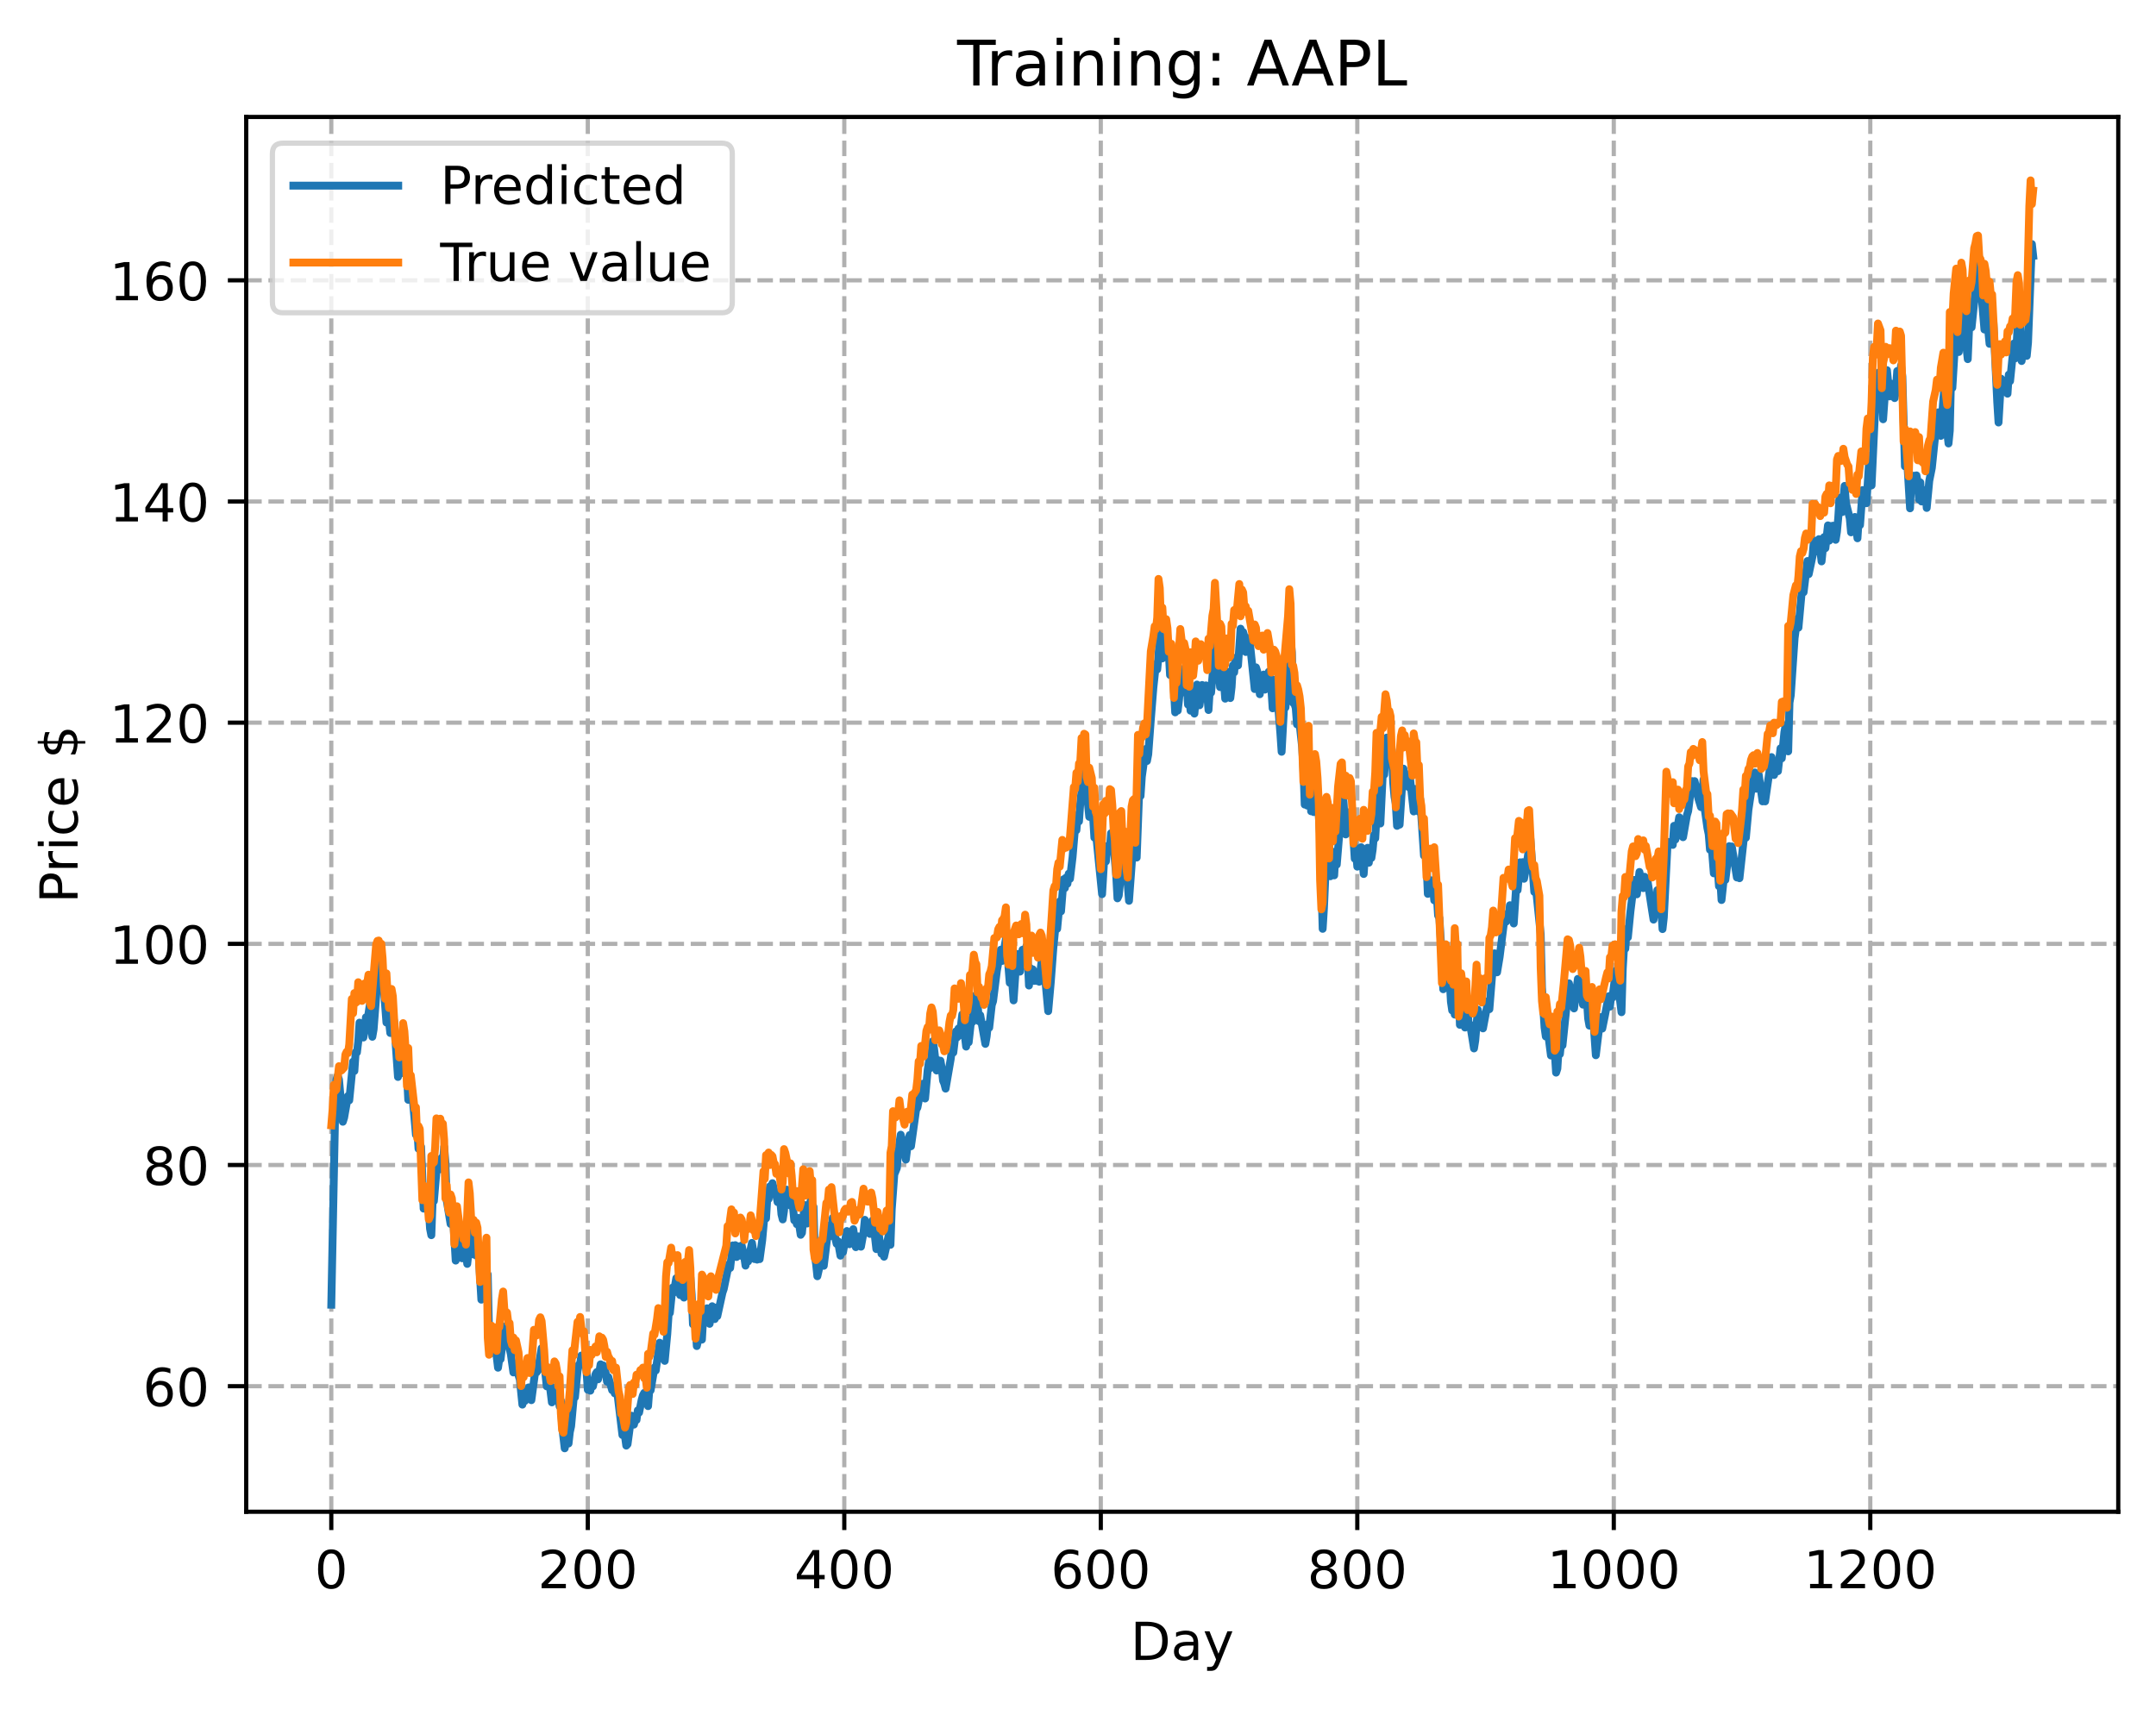 <?xml version="1.0" encoding="utf-8" standalone="no"?>
<!DOCTYPE svg PUBLIC "-//W3C//DTD SVG 1.1//EN"
  "http://www.w3.org/Graphics/SVG/1.1/DTD/svg11.dtd">
<!-- Created with matplotlib (https://matplotlib.org/) -->
<svg height="325.986pt" version="1.1" viewBox="0 0 411.286 325.986" width="411.286pt" xmlns="http://www.w3.org/2000/svg" xmlns:xlink="http://www.w3.org/1999/xlink">
 <defs>
  <style type="text/css">
*{stroke-linecap:butt;stroke-linejoin:round;}
  </style>
 </defs>
 <g id="figure_1">
  <g id="patch_1">
   <path d="M 0 325.986 
L 411.286 325.986 
L 411.286 0 
L 0 0 
z
" style="fill:#ffffff;"/>
  </g>
  <g id="axes_1">
   <g id="patch_2">
    <path d="M 46.966 288.43 
L 404.086 288.43 
L 404.086 22.318 
L 46.966 22.318 
z
" style="fill:#ffffff;"/>
   </g>
   <g id="matplotlib.axis_1">
    <g id="xtick_1">
     <g id="line2d_1">
      <path clip-path="url(#p2a8f8bd47f)" d="M 63.198 288.43 
L 63.198 22.318 
" style="fill:none;stroke:#b0b0b0;stroke-dasharray:2.96,1.28;stroke-dashoffset:0;stroke-width:0.8;"/>
     </g>
     <g id="line2d_2">
      <defs>
       <path d="M 0 0 
L 0 3.5 
" id="med95cb4a4a" style="stroke:#000000;stroke-width:0.8;"/>
      </defs>
      <g>
       <use style="stroke:#000000;stroke-width:0.8;" x="63.198" xlink:href="#med95cb4a4a" y="288.43"/>
      </g>
     </g>
     <g id="text_1">
      <!-- 0 -->
      <defs>
       <path d="M 31.781 66.406 
Q 24.172 66.406 20.328 58.906 
Q 16.5 51.422 16.5 36.375 
Q 16.5 21.391 20.328 13.891 
Q 24.172 6.391 31.781 6.391 
Q 39.453 6.391 43.281 13.891 
Q 47.125 21.391 47.125 36.375 
Q 47.125 51.422 43.281 58.906 
Q 39.453 66.406 31.781 66.406 
z
M 31.781 74.219 
Q 44.047 74.219 50.516 64.516 
Q 56.984 54.828 56.984 36.375 
Q 56.984 17.969 50.516 8.266 
Q 44.047 -1.422 31.781 -1.422 
Q 19.531 -1.422 13.062 8.266 
Q 6.594 17.969 6.594 36.375 
Q 6.594 54.828 13.062 64.516 
Q 19.531 74.219 31.781 74.219 
z
" id="DejaVuSans-48"/>
      </defs>
      <g transform="translate(60.017 303.029)scale(0.1 -0.1)">
       <use xlink:href="#DejaVuSans-48"/>
      </g>
     </g>
    </g>
    <g id="xtick_2">
     <g id="line2d_3">
      <path clip-path="url(#p2a8f8bd47f)" d="M 112.129 288.43 
L 112.129 22.318 
" style="fill:none;stroke:#b0b0b0;stroke-dasharray:2.96,1.28;stroke-dashoffset:0;stroke-width:0.8;"/>
     </g>
     <g id="line2d_4">
      <g>
       <use style="stroke:#000000;stroke-width:0.8;" x="112.129" xlink:href="#med95cb4a4a" y="288.43"/>
      </g>
     </g>
     <g id="text_2">
      <!-- 200 -->
      <defs>
       <path d="M 19.188 8.297 
L 53.609 8.297 
L 53.609 0 
L 7.328 0 
L 7.328 8.297 
Q 12.938 14.109 22.625 23.891 
Q 32.328 33.688 34.812 36.531 
Q 39.547 41.844 41.422 45.531 
Q 43.312 49.219 43.312 52.781 
Q 43.312 58.594 39.234 62.25 
Q 35.156 65.922 28.609 65.922 
Q 23.969 65.922 18.812 64.312 
Q 13.672 62.703 7.812 59.422 
L 7.812 69.391 
Q 13.766 71.781 18.938 73 
Q 24.125 74.219 28.422 74.219 
Q 39.75 74.219 46.484 68.547 
Q 53.219 62.891 53.219 53.422 
Q 53.219 48.922 51.531 44.891 
Q 49.859 40.875 45.406 35.406 
Q 44.188 33.984 37.641 27.219 
Q 31.109 20.453 19.188 8.297 
z
" id="DejaVuSans-50"/>
      </defs>
      <g transform="translate(102.585 303.029)scale(0.1 -0.1)">
       <use xlink:href="#DejaVuSans-50"/>
       <use x="63.623" xlink:href="#DejaVuSans-48"/>
       <use x="127.246" xlink:href="#DejaVuSans-48"/>
      </g>
     </g>
    </g>
    <g id="xtick_3">
     <g id="line2d_5">
      <path clip-path="url(#p2a8f8bd47f)" d="M 161.06 288.43 
L 161.06 22.318 
" style="fill:none;stroke:#b0b0b0;stroke-dasharray:2.96,1.28;stroke-dashoffset:0;stroke-width:0.8;"/>
     </g>
     <g id="line2d_6">
      <g>
       <use style="stroke:#000000;stroke-width:0.8;" x="161.06" xlink:href="#med95cb4a4a" y="288.43"/>
      </g>
     </g>
     <g id="text_3">
      <!-- 400 -->
      <defs>
       <path d="M 37.797 64.312 
L 12.891 25.391 
L 37.797 25.391 
z
M 35.203 72.906 
L 47.609 72.906 
L 47.609 25.391 
L 58.016 25.391 
L 58.016 17.188 
L 47.609 17.188 
L 47.609 0 
L 37.797 0 
L 37.797 17.188 
L 4.891 17.188 
L 4.891 26.703 
z
" id="DejaVuSans-52"/>
      </defs>
      <g transform="translate(151.516 303.029)scale(0.1 -0.1)">
       <use xlink:href="#DejaVuSans-52"/>
       <use x="63.623" xlink:href="#DejaVuSans-48"/>
       <use x="127.246" xlink:href="#DejaVuSans-48"/>
      </g>
     </g>
    </g>
    <g id="xtick_4">
     <g id="line2d_7">
      <path clip-path="url(#p2a8f8bd47f)" d="M 209.99 288.43 
L 209.99 22.318 
" style="fill:none;stroke:#b0b0b0;stroke-dasharray:2.96,1.28;stroke-dashoffset:0;stroke-width:0.8;"/>
     </g>
     <g id="line2d_8">
      <g>
       <use style="stroke:#000000;stroke-width:0.8;" x="209.99" xlink:href="#med95cb4a4a" y="288.43"/>
      </g>
     </g>
     <g id="text_4">
      <!-- 600 -->
      <defs>
       <path d="M 33.016 40.375 
Q 26.375 40.375 22.484 35.828 
Q 18.609 31.297 18.609 23.391 
Q 18.609 15.531 22.484 10.953 
Q 26.375 6.391 33.016 6.391 
Q 39.656 6.391 43.531 10.953 
Q 47.406 15.531 47.406 23.391 
Q 47.406 31.297 43.531 35.828 
Q 39.656 40.375 33.016 40.375 
z
M 52.594 71.297 
L 52.594 62.312 
Q 48.875 64.062 45.094 64.984 
Q 41.312 65.922 37.594 65.922 
Q 27.828 65.922 22.672 59.328 
Q 17.531 52.734 16.797 39.406 
Q 19.672 43.656 24.016 45.922 
Q 28.375 48.188 33.594 48.188 
Q 44.578 48.188 50.953 41.516 
Q 57.328 34.859 57.328 23.391 
Q 57.328 12.156 50.688 5.359 
Q 44.047 -1.422 33.016 -1.422 
Q 20.359 -1.422 13.672 8.266 
Q 6.984 17.969 6.984 36.375 
Q 6.984 53.656 15.188 63.938 
Q 23.391 74.219 37.203 74.219 
Q 40.922 74.219 44.703 73.484 
Q 48.484 72.75 52.594 71.297 
z
" id="DejaVuSans-54"/>
      </defs>
      <g transform="translate(200.446 303.029)scale(0.1 -0.1)">
       <use xlink:href="#DejaVuSans-54"/>
       <use x="63.623" xlink:href="#DejaVuSans-48"/>
       <use x="127.246" xlink:href="#DejaVuSans-48"/>
      </g>
     </g>
    </g>
    <g id="xtick_5">
     <g id="line2d_9">
      <path clip-path="url(#p2a8f8bd47f)" d="M 258.921 288.43 
L 258.921 22.318 
" style="fill:none;stroke:#b0b0b0;stroke-dasharray:2.96,1.28;stroke-dashoffset:0;stroke-width:0.8;"/>
     </g>
     <g id="line2d_10">
      <g>
       <use style="stroke:#000000;stroke-width:0.8;" x="258.921" xlink:href="#med95cb4a4a" y="288.43"/>
      </g>
     </g>
     <g id="text_5">
      <!-- 800 -->
      <defs>
       <path d="M 31.781 34.625 
Q 24.75 34.625 20.719 30.859 
Q 16.703 27.094 16.703 20.516 
Q 16.703 13.922 20.719 10.156 
Q 24.75 6.391 31.781 6.391 
Q 38.812 6.391 42.859 10.172 
Q 46.922 13.969 46.922 20.516 
Q 46.922 27.094 42.891 30.859 
Q 38.875 34.625 31.781 34.625 
z
M 21.922 38.812 
Q 15.578 40.375 12.031 44.719 
Q 8.5 49.078 8.5 55.328 
Q 8.5 64.062 14.719 69.141 
Q 20.953 74.219 31.781 74.219 
Q 42.672 74.219 48.875 69.141 
Q 55.078 64.062 55.078 55.328 
Q 55.078 49.078 51.531 44.719 
Q 48 40.375 41.703 38.812 
Q 48.828 37.156 52.797 32.312 
Q 56.781 27.484 56.781 20.516 
Q 56.781 9.906 50.312 4.234 
Q 43.844 -1.422 31.781 -1.422 
Q 19.734 -1.422 13.25 4.234 
Q 6.781 9.906 6.781 20.516 
Q 6.781 27.484 10.781 32.312 
Q 14.797 37.156 21.922 38.812 
z
M 18.312 54.391 
Q 18.312 48.734 21.844 45.562 
Q 25.391 42.391 31.781 42.391 
Q 38.141 42.391 41.719 45.562 
Q 45.312 48.734 45.312 54.391 
Q 45.312 60.062 41.719 63.234 
Q 38.141 66.406 31.781 66.406 
Q 25.391 66.406 21.844 63.234 
Q 18.312 60.062 18.312 54.391 
z
" id="DejaVuSans-56"/>
      </defs>
      <g transform="translate(249.377 303.029)scale(0.1 -0.1)">
       <use xlink:href="#DejaVuSans-56"/>
       <use x="63.623" xlink:href="#DejaVuSans-48"/>
       <use x="127.246" xlink:href="#DejaVuSans-48"/>
      </g>
     </g>
    </g>
    <g id="xtick_6">
     <g id="line2d_11">
      <path clip-path="url(#p2a8f8bd47f)" d="M 307.851 288.43 
L 307.851 22.318 
" style="fill:none;stroke:#b0b0b0;stroke-dasharray:2.96,1.28;stroke-dashoffset:0;stroke-width:0.8;"/>
     </g>
     <g id="line2d_12">
      <g>
       <use style="stroke:#000000;stroke-width:0.8;" x="307.851" xlink:href="#med95cb4a4a" y="288.43"/>
      </g>
     </g>
     <g id="text_6">
      <!-- 1000 -->
      <defs>
       <path d="M 12.406 8.297 
L 28.516 8.297 
L 28.516 63.922 
L 10.984 60.406 
L 10.984 69.391 
L 28.422 72.906 
L 38.281 72.906 
L 38.281 8.297 
L 54.391 8.297 
L 54.391 0 
L 12.406 0 
z
" id="DejaVuSans-49"/>
      </defs>
      <g transform="translate(295.126 303.029)scale(0.1 -0.1)">
       <use xlink:href="#DejaVuSans-49"/>
       <use x="63.623" xlink:href="#DejaVuSans-48"/>
       <use x="127.246" xlink:href="#DejaVuSans-48"/>
       <use x="190.869" xlink:href="#DejaVuSans-48"/>
      </g>
     </g>
    </g>
    <g id="xtick_7">
     <g id="line2d_13">
      <path clip-path="url(#p2a8f8bd47f)" d="M 356.782 288.43 
L 356.782 22.318 
" style="fill:none;stroke:#b0b0b0;stroke-dasharray:2.96,1.28;stroke-dashoffset:0;stroke-width:0.8;"/>
     </g>
     <g id="line2d_14">
      <g>
       <use style="stroke:#000000;stroke-width:0.8;" x="356.782" xlink:href="#med95cb4a4a" y="288.43"/>
      </g>
     </g>
     <g id="text_7">
      <!-- 1200 -->
      <g transform="translate(344.057 303.029)scale(0.1 -0.1)">
       <use xlink:href="#DejaVuSans-49"/>
       <use x="63.623" xlink:href="#DejaVuSans-50"/>
       <use x="127.246" xlink:href="#DejaVuSans-48"/>
       <use x="190.869" xlink:href="#DejaVuSans-48"/>
      </g>
     </g>
    </g>
    <g id="text_8">
     <!-- Day -->
     <defs>
      <path d="M 19.672 64.797 
L 19.672 8.109 
L 31.594 8.109 
Q 46.688 8.109 53.688 14.938 
Q 60.688 21.781 60.688 36.531 
Q 60.688 51.172 53.688 57.984 
Q 46.688 64.797 31.594 64.797 
z
M 9.812 72.906 
L 30.078 72.906 
Q 51.266 72.906 61.172 64.094 
Q 71.094 55.281 71.094 36.531 
Q 71.094 17.672 61.125 8.828 
Q 51.172 0 30.078 0 
L 9.812 0 
z
" id="DejaVuSans-68"/>
      <path d="M 34.281 27.484 
Q 23.391 27.484 19.188 25 
Q 14.984 22.516 14.984 16.5 
Q 14.984 11.719 18.141 8.906 
Q 21.297 6.109 26.703 6.109 
Q 34.188 6.109 38.703 11.406 
Q 43.219 16.703 43.219 25.484 
L 43.219 27.484 
z
M 52.203 31.203 
L 52.203 0 
L 43.219 0 
L 43.219 8.297 
Q 40.141 3.328 35.547 0.953 
Q 30.953 -1.422 24.312 -1.422 
Q 15.922 -1.422 10.953 3.297 
Q 6 8.016 6 15.922 
Q 6 25.141 12.172 29.828 
Q 18.359 34.516 30.609 34.516 
L 43.219 34.516 
L 43.219 35.406 
Q 43.219 41.609 39.141 45 
Q 35.062 48.391 27.688 48.391 
Q 23 48.391 18.547 47.266 
Q 14.109 46.141 10.016 43.891 
L 10.016 52.203 
Q 14.938 54.109 19.578 55.047 
Q 24.219 56 28.609 56 
Q 40.484 56 46.344 49.844 
Q 52.203 43.703 52.203 31.203 
z
" id="DejaVuSans-97"/>
      <path d="M 32.172 -5.078 
Q 28.375 -14.844 24.75 -17.812 
Q 21.141 -20.797 15.094 -20.797 
L 7.906 -20.797 
L 7.906 -13.281 
L 13.188 -13.281 
Q 16.891 -13.281 18.938 -11.516 
Q 21 -9.766 23.484 -3.219 
L 25.094 0.875 
L 2.984 54.688 
L 12.5 54.688 
L 29.594 11.922 
L 46.688 54.688 
L 56.203 54.688 
z
" id="DejaVuSans-121"/>
     </defs>
     <g transform="translate(215.652 316.707)scale(0.1 -0.1)">
      <use xlink:href="#DejaVuSans-68"/>
      <use x="77.002" xlink:href="#DejaVuSans-97"/>
      <use x="138.281" xlink:href="#DejaVuSans-121"/>
     </g>
    </g>
   </g>
   <g id="matplotlib.axis_2">
    <g id="ytick_1">
     <g id="line2d_15">
      <path clip-path="url(#p2a8f8bd47f)" d="M 46.966 264.474 
L 404.086 264.474 
" style="fill:none;stroke:#b0b0b0;stroke-dasharray:2.96,1.28;stroke-dashoffset:0;stroke-width:0.8;"/>
     </g>
     <g id="line2d_16">
      <defs>
       <path d="M 0 0 
L -3.5 0 
" id="m7e2aa713fc" style="stroke:#000000;stroke-width:0.8;"/>
      </defs>
      <g>
       <use style="stroke:#000000;stroke-width:0.8;" x="46.966" xlink:href="#m7e2aa713fc" y="264.474"/>
      </g>
     </g>
     <g id="text_9">
      <!-- 60 -->
      <g transform="translate(27.241 268.274)scale(0.1 -0.1)">
       <use xlink:href="#DejaVuSans-54"/>
       <use x="63.623" xlink:href="#DejaVuSans-48"/>
      </g>
     </g>
    </g>
    <g id="ytick_2">
     <g id="line2d_17">
      <path clip-path="url(#p2a8f8bd47f)" d="M 46.966 222.277 
L 404.086 222.277 
" style="fill:none;stroke:#b0b0b0;stroke-dasharray:2.96,1.28;stroke-dashoffset:0;stroke-width:0.8;"/>
     </g>
     <g id="line2d_18">
      <g>
       <use style="stroke:#000000;stroke-width:0.8;" x="46.966" xlink:href="#m7e2aa713fc" y="222.277"/>
      </g>
     </g>
     <g id="text_10">
      <!-- 80 -->
      <g transform="translate(27.241 226.076)scale(0.1 -0.1)">
       <use xlink:href="#DejaVuSans-56"/>
       <use x="63.623" xlink:href="#DejaVuSans-48"/>
      </g>
     </g>
    </g>
    <g id="ytick_3">
     <g id="line2d_19">
      <path clip-path="url(#p2a8f8bd47f)" d="M 46.966 180.08 
L 404.086 180.08 
" style="fill:none;stroke:#b0b0b0;stroke-dasharray:2.96,1.28;stroke-dashoffset:0;stroke-width:0.8;"/>
     </g>
     <g id="line2d_20">
      <g>
       <use style="stroke:#000000;stroke-width:0.8;" x="46.966" xlink:href="#m7e2aa713fc" y="180.08"/>
      </g>
     </g>
     <g id="text_11">
      <!-- 100 -->
      <g transform="translate(20.878 183.879)scale(0.1 -0.1)">
       <use xlink:href="#DejaVuSans-49"/>
       <use x="63.623" xlink:href="#DejaVuSans-48"/>
       <use x="127.246" xlink:href="#DejaVuSans-48"/>
      </g>
     </g>
    </g>
    <g id="ytick_4">
     <g id="line2d_21">
      <path clip-path="url(#p2a8f8bd47f)" d="M 46.966 137.882 
L 404.086 137.882 
" style="fill:none;stroke:#b0b0b0;stroke-dasharray:2.96,1.28;stroke-dashoffset:0;stroke-width:0.8;"/>
     </g>
     <g id="line2d_22">
      <g>
       <use style="stroke:#000000;stroke-width:0.8;" x="46.966" xlink:href="#m7e2aa713fc" y="137.882"/>
      </g>
     </g>
     <g id="text_12">
      <!-- 120 -->
      <g transform="translate(20.878 141.681)scale(0.1 -0.1)">
       <use xlink:href="#DejaVuSans-49"/>
       <use x="63.623" xlink:href="#DejaVuSans-50"/>
       <use x="127.246" xlink:href="#DejaVuSans-48"/>
      </g>
     </g>
    </g>
    <g id="ytick_5">
     <g id="line2d_23">
      <path clip-path="url(#p2a8f8bd47f)" d="M 46.966 95.685 
L 404.086 95.685 
" style="fill:none;stroke:#b0b0b0;stroke-dasharray:2.96,1.28;stroke-dashoffset:0;stroke-width:0.8;"/>
     </g>
     <g id="line2d_24">
      <g>
       <use style="stroke:#000000;stroke-width:0.8;" x="46.966" xlink:href="#m7e2aa713fc" y="95.685"/>
      </g>
     </g>
     <g id="text_13">
      <!-- 140 -->
      <g transform="translate(20.878 99.484)scale(0.1 -0.1)">
       <use xlink:href="#DejaVuSans-49"/>
       <use x="63.623" xlink:href="#DejaVuSans-52"/>
       <use x="127.246" xlink:href="#DejaVuSans-48"/>
      </g>
     </g>
    </g>
    <g id="ytick_6">
     <g id="line2d_25">
      <path clip-path="url(#p2a8f8bd47f)" d="M 46.966 53.487 
L 404.086 53.487 
" style="fill:none;stroke:#b0b0b0;stroke-dasharray:2.96,1.28;stroke-dashoffset:0;stroke-width:0.8;"/>
     </g>
     <g id="line2d_26">
      <g>
       <use style="stroke:#000000;stroke-width:0.8;" x="46.966" xlink:href="#m7e2aa713fc" y="53.487"/>
      </g>
     </g>
     <g id="text_14">
      <!-- 160 -->
      <g transform="translate(20.878 57.287)scale(0.1 -0.1)">
       <use xlink:href="#DejaVuSans-49"/>
       <use x="63.623" xlink:href="#DejaVuSans-54"/>
       <use x="127.246" xlink:href="#DejaVuSans-48"/>
      </g>
     </g>
    </g>
    <g id="text_15">
     <!-- Price $ -->
     <defs>
      <path d="M 19.672 64.797 
L 19.672 37.406 
L 32.078 37.406 
Q 38.969 37.406 42.719 40.969 
Q 46.484 44.531 46.484 51.125 
Q 46.484 57.672 42.719 61.234 
Q 38.969 64.797 32.078 64.797 
z
M 9.812 72.906 
L 32.078 72.906 
Q 44.344 72.906 50.609 67.359 
Q 56.891 61.812 56.891 51.125 
Q 56.891 40.328 50.609 34.812 
Q 44.344 29.297 32.078 29.297 
L 19.672 29.297 
L 19.672 0 
L 9.812 0 
z
" id="DejaVuSans-80"/>
      <path d="M 41.109 46.297 
Q 39.594 47.172 37.812 47.578 
Q 36.031 48 33.891 48 
Q 26.266 48 22.188 43.047 
Q 18.109 38.094 18.109 28.812 
L 18.109 0 
L 9.078 0 
L 9.078 54.688 
L 18.109 54.688 
L 18.109 46.188 
Q 20.953 51.172 25.484 53.578 
Q 30.031 56 36.531 56 
Q 37.453 56 38.578 55.875 
Q 39.703 55.766 41.062 55.516 
z
" id="DejaVuSans-114"/>
      <path d="M 9.422 54.688 
L 18.406 54.688 
L 18.406 0 
L 9.422 0 
z
M 9.422 75.984 
L 18.406 75.984 
L 18.406 64.594 
L 9.422 64.594 
z
" id="DejaVuSans-105"/>
      <path d="M 48.781 52.594 
L 48.781 44.188 
Q 44.969 46.297 41.141 47.344 
Q 37.312 48.391 33.406 48.391 
Q 24.656 48.391 19.812 42.844 
Q 14.984 37.312 14.984 27.297 
Q 14.984 17.281 19.812 11.734 
Q 24.656 6.203 33.406 6.203 
Q 37.312 6.203 41.141 7.25 
Q 44.969 8.297 48.781 10.406 
L 48.781 2.094 
Q 45.016 0.344 40.984 -0.531 
Q 36.969 -1.422 32.422 -1.422 
Q 20.062 -1.422 12.781 6.344 
Q 5.516 14.109 5.516 27.297 
Q 5.516 40.672 12.859 48.328 
Q 20.219 56 33.016 56 
Q 37.156 56 41.109 55.141 
Q 45.062 54.297 48.781 52.594 
z
" id="DejaVuSans-99"/>
      <path d="M 56.203 29.594 
L 56.203 25.203 
L 14.891 25.203 
Q 15.484 15.922 20.484 11.062 
Q 25.484 6.203 34.422 6.203 
Q 39.594 6.203 44.453 7.469 
Q 49.312 8.734 54.109 11.281 
L 54.109 2.781 
Q 49.266 0.734 44.188 -0.344 
Q 39.109 -1.422 33.891 -1.422 
Q 20.797 -1.422 13.156 6.188 
Q 5.516 13.812 5.516 26.812 
Q 5.516 40.234 12.766 48.109 
Q 20.016 56 32.328 56 
Q 43.359 56 49.781 48.891 
Q 56.203 41.797 56.203 29.594 
z
M 47.219 32.234 
Q 47.125 39.594 43.094 43.984 
Q 39.062 48.391 32.422 48.391 
Q 24.906 48.391 20.391 44.141 
Q 15.875 39.891 15.188 32.172 
z
" id="DejaVuSans-101"/>
      <path id="DejaVuSans-32"/>
      <path d="M 33.797 -14.703 
L 28.906 -14.703 
L 28.859 0 
Q 23.734 0.094 18.609 1.188 
Q 13.484 2.297 8.297 4.5 
L 8.297 13.281 
Q 13.281 10.156 18.375 8.562 
Q 23.484 6.984 28.906 6.938 
L 28.906 29.203 
Q 18.109 30.953 13.203 35.156 
Q 8.297 39.359 8.297 46.688 
Q 8.297 54.641 13.625 59.219 
Q 18.953 63.812 28.906 64.5 
L 28.906 75.984 
L 33.797 75.984 
L 33.797 64.656 
Q 38.328 64.453 42.578 63.688 
Q 46.828 62.938 50.875 61.625 
L 50.875 53.078 
Q 46.828 55.125 42.547 56.25 
Q 38.281 57.375 33.797 57.562 
L 33.797 36.719 
Q 44.875 35.016 50.094 30.609 
Q 55.328 26.219 55.328 18.609 
Q 55.328 10.359 49.781 5.594 
Q 44.234 0.828 33.797 0.094 
z
M 28.906 37.594 
L 28.906 57.625 
Q 23.25 56.984 20.266 54.391 
Q 17.281 51.812 17.281 47.516 
Q 17.281 43.312 20.031 40.969 
Q 22.797 38.625 28.906 37.594 
z
M 33.797 28.219 
L 33.797 7.078 
Q 39.984 7.906 43.141 10.594 
Q 46.297 13.281 46.297 17.672 
Q 46.297 21.969 43.281 24.5 
Q 40.281 27.047 33.797 28.219 
z
" id="DejaVuSans-36"/>
     </defs>
     <g transform="translate(14.798 172.342)rotate(-90)scale(0.1 -0.1)">
      <use xlink:href="#DejaVuSans-80"/>
      <use x="58.553" xlink:href="#DejaVuSans-114"/>
      <use x="99.666" xlink:href="#DejaVuSans-105"/>
      <use x="127.449" xlink:href="#DejaVuSans-99"/>
      <use x="182.43" xlink:href="#DejaVuSans-101"/>
      <use x="243.953" xlink:href="#DejaVuSans-32"/>
      <use x="275.74" xlink:href="#DejaVuSans-36"/>
     </g>
    </g>
   </g>
   <g id="line2d_27">
    <path clip-path="url(#p2a8f8bd47f)" d="M 63.198 248.933 
L 63.932 212.198 
L 64.177 206.01 
L 64.422 205.23 
L 64.666 205.976 
L 65.4 214.027 
L 65.645 213.253 
L 66.379 209.108 
L 66.623 209.941 
L 67.357 202.544 
L 67.602 204.339 
L 67.847 200.752 
L 68.091 200.803 
L 68.336 198.781 
L 68.581 195.115 
L 69.07 195.898 
L 69.315 197.957 
L 69.559 196.756 
L 69.804 194.093 
L 70.049 195.041 
L 70.538 191.748 
L 71.027 197.814 
L 71.272 196.408 
L 72.006 186.885 
L 72.495 183.88 
L 72.74 185.839 
L 72.984 185.56 
L 73.718 195.102 
L 73.963 192.651 
L 74.452 197.091 
L 74.697 196.258 
L 74.942 193.577 
L 75.186 194.931 
L 75.92 205.482 
L 76.165 202.561 
L 76.41 204.827 
L 76.654 203.382 
L 76.899 202.686 
L 77.144 200.926 
L 77.388 202.064 
L 77.633 204.913 
L 77.878 209.841 
L 78.122 206.312 
L 78.367 209.909 
L 78.611 208.272 
L 79.345 216.518 
L 79.59 215.318 
L 79.835 219.173 
L 80.079 218.426 
L 80.324 218.786 
L 80.813 230.599 
L 81.058 229.669 
L 81.547 228.739 
L 81.792 230.669 
L 82.037 234.44 
L 82.281 235.669 
L 82.526 229.175 
L 82.771 229.167 
L 83.26 223.475 
L 83.505 221.313 
L 83.994 223.097 
L 84.239 220.928 
L 84.483 221.779 
L 84.728 218.825 
L 84.972 221.788 
L 85.217 229.017 
L 85.951 233.518 
L 86.196 231.507 
L 86.44 232.376 
L 86.93 240.516 
L 87.174 239.628 
L 87.419 235.728 
L 87.664 236.733 
L 88.153 240.076 
L 88.398 237.532 
L 88.642 239.638 
L 88.887 239.178 
L 89.132 241.144 
L 89.376 238.954 
L 89.621 234.448 
L 89.866 235.019 
L 90.11 237.911 
L 90.355 239.359 
L 90.599 237.849 
L 90.844 239.55 
L 91.089 238.745 
L 91.333 239.574 
L 91.823 247.971 
L 92.067 244.243 
L 92.312 244.957 
L 92.557 246.146 
L 93.046 243.159 
L 93.291 254.408 
L 93.535 258.235 
L 94.025 255.049 
L 94.759 258.887 
L 95.003 260.954 
L 95.248 259.271 
L 95.493 259.331 
L 96.227 253.069 
L 96.471 255.328 
L 96.716 255.583 
L 96.96 256.22 
L 97.45 258.357 
L 97.939 261.857 
L 98.184 260.097 
L 98.428 261.88 
L 98.673 260.824 
L 98.918 262.39 
L 99.162 263.168 
L 99.652 267.997 
L 99.896 266.297 
L 100.141 267.298 
L 100.386 266.323 
L 100.63 265.816 
L 100.875 264.707 
L 101.12 266.679 
L 101.364 267.146 
L 102.098 261.656 
L 102.343 261.857 
L 102.587 261.51 
L 103.321 257.226 
L 103.566 257.72 
L 104.3 264.508 
L 104.545 264.41 
L 104.789 263.6 
L 105.279 267.566 
L 106.013 264.626 
L 106.502 266.332 
L 106.747 268.327 
L 106.991 267.217 
L 107.236 272.176 
L 107.725 276.334 
L 108.215 273.571 
L 108.459 275.416 
L 108.704 273.229 
L 108.948 272.116 
L 109.438 266.718 
L 109.682 266.598 
L 110.172 261.585 
L 110.416 260.382 
L 110.661 260.186 
L 110.906 258.629 
L 111.395 260.184 
L 111.64 259.469 
L 111.884 261.629 
L 112.129 265.163 
L 112.374 264.649 
L 112.618 265.334 
L 112.863 263.637 
L 113.108 264.516 
L 113.597 262.203 
L 113.842 261.786 
L 114.086 263.172 
L 114.575 260.301 
L 114.82 261.354 
L 115.065 260.502 
L 115.309 260.949 
L 115.554 261.995 
L 115.799 263.614 
L 116.043 262.728 
L 116.777 265.244 
L 117.022 264.405 
L 117.267 265.848 
L 117.511 265.173 
L 117.756 265.655 
L 118.735 273.798 
L 118.979 272.249 
L 119.469 275.815 
L 119.713 275.543 
L 120.447 270.099 
L 120.936 271.809 
L 121.181 270.628 
L 121.426 270.925 
L 121.67 269.087 
L 121.915 269.518 
L 122.404 267.088 
L 122.649 266.211 
L 122.894 265.752 
L 123.138 267.146 
L 123.383 266.247 
L 123.628 268.283 
L 123.872 265.104 
L 124.117 265.271 
L 124.851 260.898 
L 125.096 261.486 
L 125.83 256.182 
L 126.074 257.479 
L 126.563 258.471 
L 126.808 259.649 
L 127.297 254.502 
L 127.542 250.812 
L 127.787 250.499 
L 128.276 245.678 
L 128.521 246.638 
L 129.01 243.864 
L 129.255 245.221 
L 129.499 244.113 
L 129.744 247.1 
L 130.233 245.629 
L 130.478 247.576 
L 130.723 246.662 
L 130.967 245.151 
L 131.212 246.344 
L 131.457 245.462 
L 131.701 243.694 
L 131.946 246.948 
L 132.191 252.669 
L 132.435 251.057 
L 132.68 252.934 
L 132.924 256.823 
L 133.414 254.777 
L 133.658 253.069 
L 133.903 255.591 
L 134.148 251.293 
L 134.392 250.856 
L 134.637 251.506 
L 134.882 249.61 
L 135.371 252.581 
L 135.86 249.222 
L 136.105 250.887 
L 136.35 251.673 
L 136.594 249.478 
L 136.839 251.116 
L 137.818 246.639 
L 138.062 245.932 
L 139.041 241.202 
L 139.285 241.924 
L 139.775 237.618 
L 140.019 238.774 
L 140.264 237.572 
L 140.509 239.829 
L 140.753 237.784 
L 141.243 239.575 
L 141.487 237.633 
L 141.977 239.818 
L 142.221 241.477 
L 142.466 239.883 
L 142.711 240.677 
L 143.445 237.14 
L 143.934 240.225 
L 144.178 238.865 
L 144.423 240.331 
L 144.668 239.316 
L 144.912 240.239 
L 145.402 236.639 
L 145.891 231.248 
L 146.136 232.467 
L 146.38 228.411 
L 146.625 228.762 
L 146.87 226.351 
L 147.114 227.844 
L 147.359 225.742 
L 147.848 227.773 
L 148.093 228.103 
L 148.338 229.358 
L 148.582 227.675 
L 148.827 228.852 
L 149.072 231.687 
L 149.316 232.661 
L 149.561 231.009 
L 149.806 227.252 
L 150.05 226.967 
L 150.539 228.386 
L 150.784 230.005 
L 151.029 227.923 
L 151.518 232.839 
L 151.763 232.345 
L 152.007 233.573 
L 152.252 232.36 
L 152.741 235.601 
L 152.986 235.225 
L 153.475 229.902 
L 153.72 231.335 
L 153.965 233.444 
L 154.454 229.691 
L 154.699 228.957 
L 154.943 231.04 
L 155.188 230.254 
L 155.433 239.564 
L 155.677 241.146 
L 155.922 243.503 
L 156.411 241.358 
L 156.656 241.159 
L 156.9 239.75 
L 157.145 241.508 
L 157.879 235.498 
L 158.124 235.99 
L 158.368 233.735 
L 158.613 234.227 
L 158.858 232.354 
L 159.347 236.225 
L 159.592 237.314 
L 159.836 236.793 
L 160.326 239.576 
L 160.57 237.826 
L 160.815 238.9 
L 161.549 234.872 
L 162.038 237.399 
L 162.527 235.169 
L 162.772 234.518 
L 163.261 237.953 
L 163.751 235.899 
L 164.24 237.864 
L 164.729 235.18 
L 164.974 232.734 
L 165.463 234.935 
L 165.953 235.423 
L 166.442 232.853 
L 166.687 234.04 
L 167.176 238.322 
L 167.421 237.293 
L 167.665 235.723 
L 168.154 239.208 
L 168.399 237.972 
L 168.644 239.774 
L 169.133 237.581 
L 169.622 235.244 
L 169.867 237.507 
L 170.112 230.733 
L 170.601 224.065 
L 171.09 222.855 
L 171.335 219.607 
L 171.824 216.492 
L 172.069 218.111 
L 172.558 219.815 
L 172.803 221.246 
L 173.292 217.3 
L 173.537 216.559 
L 173.782 218.704 
L 174.76 211.732 
L 175.005 211.338 
L 175.249 210.08 
L 175.494 208.094 
L 175.739 209.087 
L 175.983 206.77 
L 176.228 208.638 
L 176.473 209.59 
L 176.962 204.172 
L 177.207 202.554 
L 177.451 203.794 
L 177.941 198.649 
L 178.185 200.067 
L 178.675 204.249 
L 178.919 202.264 
L 179.164 203.311 
L 179.409 202.377 
L 179.653 203.852 
L 179.898 206.187 
L 180.142 206.755 
L 180.387 207.704 
L 181.366 202.007 
L 181.61 199.939 
L 181.855 200.833 
L 182.344 196.795 
L 182.589 197.917 
L 182.834 196.235 
L 183.078 197.528 
L 183.568 193.533 
L 184.302 199.687 
L 184.546 197.543 
L 184.791 198.867 
L 185.28 194.44 
L 185.525 194.977 
L 186.014 189.962 
L 186.503 191.739 
L 186.748 194.845 
L 186.993 193.697 
L 187.971 199.168 
L 188.216 197.76 
L 188.461 195.378 
L 188.705 196.087 
L 189.195 191.74 
L 189.439 191.027 
L 190.173 185.156 
L 190.907 181.2 
L 191.152 183.348 
L 191.886 179.166 
L 192.13 178.253 
L 192.375 184.472 
L 192.62 187.517 
L 192.864 185.71 
L 193.109 187.646 
L 193.354 190.872 
L 193.843 183.703 
L 194.088 182.004 
L 194.332 183.209 
L 194.577 185.38 
L 195.066 181.21 
L 195.311 183.674 
L 195.8 180.493 
L 196.045 182.733 
L 196.29 188.035 
L 196.534 184.705 
L 196.779 186.77 
L 197.024 184.948 
L 197.268 187.154 
L 197.513 185.666 
L 197.758 187.157 
L 198.002 185.457 
L 198.247 187.311 
L 198.736 183.022 
L 199.47 187.629 
L 199.959 192.921 
L 200.449 187.381 
L 200.938 180.867 
L 201.427 175.963 
L 201.672 177.214 
L 202.161 171.974 
L 202.406 173.883 
L 202.895 167.758 
L 203.14 169.439 
L 203.385 167.43 
L 203.629 168.617 
L 203.874 166.687 
L 204.118 167.67 
L 204.608 163.527 
L 205.097 157.724 
L 205.342 158.403 
L 205.586 155.391 
L 205.831 156.721 
L 206.076 153.224 
L 206.565 148.7 
L 206.81 150.25 
L 207.054 147.217 
L 207.299 147.803 
L 207.544 153.342 
L 207.788 155.849 
L 208.033 152.963 
L 208.278 154.115 
L 208.522 155.845 
L 208.767 159.816 
L 209.012 158.367 
L 210.235 170.602 
L 210.724 162.532 
L 210.969 164.364 
L 211.213 161.41 
L 211.458 161.37 
L 211.703 162.143 
L 211.947 158.961 
L 212.192 159.613 
L 212.437 161.433 
L 212.926 166.953 
L 213.171 171.398 
L 213.415 170.874 
L 213.66 168.52 
L 213.905 164.005 
L 214.149 162.085 
L 214.394 165.56 
L 214.639 163.264 
L 214.883 165.424 
L 215.373 171.871 
L 216.106 161.891 
L 216.596 157.998 
L 216.84 163.623 
L 217.33 150.549 
L 217.574 151.873 
L 217.819 148.201 
L 218.553 142.903 
L 218.798 145.197 
L 219.042 143.933 
L 219.532 137.313 
L 220.021 131.208 
L 220.51 126.663 
L 220.755 127.724 
L 221 125.208 
L 221.244 120.576 
L 221.489 121.781 
L 221.734 125.618 
L 221.978 123.169 
L 222.223 125.29 
L 222.467 123.16 
L 222.712 122.089 
L 222.957 124.472 
L 223.201 128.794 
L 223.446 127.462 
L 223.691 126.851 
L 224.18 135.918 
L 224.425 133.425 
L 224.669 135.578 
L 224.914 133.481 
L 225.403 127.652 
L 225.648 129.396 
L 225.893 132.118 
L 226.137 128.691 
L 226.382 130.128 
L 226.627 134.442 
L 226.871 133.135 
L 227.116 135.599 
L 227.361 131.912 
L 227.85 136.153 
L 228.339 130.612 
L 228.828 134.564 
L 229.318 130.689 
L 229.807 132.921 
L 230.052 130.768 
L 230.296 132.535 
L 230.541 135.469 
L 230.786 131.514 
L 231.03 132.159 
L 231.764 123.695 
L 232.009 120.775 
L 232.743 131.096 
L 232.988 126.168 
L 233.232 126.692 
L 233.722 133.303 
L 233.966 131.44 
L 234.211 128.175 
L 234.7 133.188 
L 234.945 131.095 
L 235.189 126.957 
L 235.434 128.293 
L 235.679 125.503 
L 236.168 126.97 
L 236.657 119.947 
L 236.902 124.17 
L 237.147 120.593 
L 237.391 121.478 
L 237.636 124.396 
L 237.881 121.688 
L 238.125 123.652 
L 238.37 122.068 
L 239.349 131.471 
L 239.593 127.328 
L 239.838 128.08 
L 240.327 132.455 
L 240.572 129.58 
L 240.816 130.784 
L 241.061 128.7 
L 241.306 131.576 
L 241.55 128.801 
L 241.795 130.549 
L 242.04 128.158 
L 242.529 131.474 
L 242.774 135.146 
L 243.263 129.634 
L 243.752 133.802 
L 244.242 139.856 
L 244.486 143.439 
L 244.976 134.405 
L 245.22 134.986 
L 246.199 121.912 
L 246.443 124.451 
L 246.688 134.108 
L 246.933 134.302 
L 247.177 135.067 
L 247.422 138.211 
L 247.667 135.811 
L 248.401 142.562 
L 248.645 146.622 
L 248.89 153.511 
L 249.135 152.967 
L 249.379 153.704 
L 249.624 152.155 
L 249.869 147.472 
L 250.113 154.79 
L 250.358 154.67 
L 250.603 154.942 
L 250.847 153.063 
L 251.092 150.242 
L 251.337 152.038 
L 251.826 159.369 
L 252.315 177.219 
L 252.56 173.283 
L 253.049 162.114 
L 253.294 159.751 
L 253.538 161.361 
L 253.783 167.187 
L 254.028 162.409 
L 254.517 167.02 
L 254.762 162.531 
L 255.006 164.968 
L 255.985 153.077 
L 256.23 152.001 
L 256.719 159.204 
L 256.964 155.722 
L 257.208 158.397 
L 257.697 154.807 
L 257.942 156.095 
L 258.431 163.828 
L 258.676 162.372 
L 258.921 165.355 
L 259.655 161.641 
L 260.144 166.755 
L 260.389 163.127 
L 260.633 163.584 
L 260.878 161.752 
L 261.123 164.61 
L 261.367 162.072 
L 261.612 163.694 
L 261.857 162.088 
L 262.101 159.336 
L 262.346 159.954 
L 262.835 151.164 
L 263.08 155.228 
L 263.325 157.123 
L 263.814 146.903 
L 264.058 147.808 
L 264.548 140.73 
L 265.037 143.789 
L 265.282 141.572 
L 265.526 143.364 
L 265.771 149.331 
L 266.016 152.009 
L 266.26 153.357 
L 266.505 157.573 
L 266.75 156.469 
L 266.994 157.346 
L 267.484 149.612 
L 267.728 146.653 
L 267.973 149.436 
L 268.218 147.624 
L 268.707 150.175 
L 268.952 148.281 
L 269.685 154.824 
L 269.93 150.525 
L 270.175 150.862 
L 270.419 151.79 
L 270.664 154.861 
L 270.909 152.384 
L 271.643 163.249 
L 271.887 162.128 
L 272.132 164.8 
L 272.377 170.548 
L 272.621 168.634 
L 272.866 170.083 
L 273.111 167.959 
L 273.355 169.24 
L 273.6 171.782 
L 273.845 169.287 
L 274.089 170.915 
L 274.334 174.68 
L 274.579 175.133 
L 275.068 182.788 
L 275.313 188.742 
L 275.557 187.989 
L 276.046 184.27 
L 276.291 188.113 
L 276.536 186.774 
L 276.78 191.125 
L 277.025 192.794 
L 277.27 192.1 
L 277.514 193.58 
L 277.759 187.858 
L 278.004 189.23 
L 278.248 187.499 
L 278.493 195.534 
L 278.738 194.728 
L 278.982 191.938 
L 279.227 193.595 
L 279.472 196.051 
L 279.961 192.703 
L 280.206 196.031 
L 280.45 195.479 
L 281.184 200.038 
L 281.429 198.497 
L 281.918 192.641 
L 282.407 195.861 
L 282.652 193.653 
L 282.897 196.211 
L 283.875 190.991 
L 284.12 192.549 
L 284.609 186.473 
L 284.854 184.668 
L 285.099 181.882 
L 285.588 185.513 
L 286.077 182.578 
L 287.056 174.784 
L 287.301 175.86 
L 287.545 174.31 
L 287.79 174.858 
L 288.034 172.712 
L 288.768 176.2 
L 289.258 168.711 
L 289.502 169.835 
L 289.992 164.52 
L 290.236 166.821 
L 290.481 164.496 
L 290.726 167.664 
L 291.215 165.03 
L 291.949 160.094 
L 292.683 170.171 
L 292.928 168.805 
L 293.661 175.873 
L 293.906 178.201 
L 294.151 188.379 
L 294.64 196.011 
L 294.885 197.761 
L 295.129 195.674 
L 295.863 201.385 
L 296.353 198.657 
L 296.597 200.859 
L 296.842 204.65 
L 297.087 203.9 
L 297.331 200.109 
L 297.576 201.118 
L 297.821 198.726 
L 298.065 199.454 
L 299.289 187.604 
L 300.022 190.799 
L 300.267 192.405 
L 301.001 186.756 
L 301.246 188.445 
L 301.49 187.394 
L 301.98 191.686 
L 302.224 190.41 
L 302.469 191.767 
L 302.714 190.677 
L 302.958 194.326 
L 303.203 195.688 
L 303.448 194.021 
L 303.692 195.153 
L 303.937 194.423 
L 304.426 201.337 
L 305.16 195.252 
L 305.405 194.042 
L 305.649 196.252 
L 306.139 193.859 
L 306.873 190.08 
L 307.117 192.062 
L 307.362 189.884 
L 307.607 190.319 
L 308.096 186.375 
L 308.341 185.146 
L 309.319 193.127 
L 309.564 184.816 
L 309.809 180.71 
L 310.053 181.003 
L 310.298 177.227 
L 310.543 178.838 
L 311.032 173.888 
L 311.766 167.888 
L 312.01 169.838 
L 312.255 170.632 
L 312.744 166.365 
L 313.234 168.948 
L 313.478 169.449 
L 313.723 167.281 
L 313.968 169.254 
L 314.212 167.571 
L 315.191 173.934 
L 315.436 175.459 
L 315.925 172.358 
L 316.17 169.829 
L 316.414 171.41 
L 316.659 169.655 
L 317.148 177.267 
L 317.393 175.056 
L 318.127 160.613 
L 318.371 160.745 
L 318.616 161.026 
L 318.861 160.834 
L 319.105 161.204 
L 319.35 157.56 
L 319.595 160.189 
L 320.329 155.922 
L 320.573 159.41 
L 320.818 158.287 
L 321.063 159.737 
L 321.797 155.55 
L 322.041 154.748 
L 322.775 149.025 
L 323.02 151.144 
L 323.265 149.031 
L 323.998 152.399 
L 324.488 153.993 
L 324.977 148.721 
L 325.222 154.511 
L 325.711 157.99 
L 325.956 159.161 
L 326.2 162.129 
L 326.445 160.525 
L 326.934 166.634 
L 327.424 162.308 
L 327.913 169.084 
L 328.158 167.585 
L 328.402 171.722 
L 328.892 167.114 
L 329.136 167.885 
L 329.381 165.969 
L 329.87 161.437 
L 330.115 163.557 
L 330.359 161.497 
L 331.338 167.419 
L 331.583 165.449 
L 331.827 167.56 
L 332.806 158.631 
L 333.051 159.842 
L 333.54 154.487 
L 334.274 149.621 
L 334.763 147.385 
L 335.008 150.481 
L 335.497 147.772 
L 336.231 152.9 
L 336.476 151.701 
L 336.72 152.904 
L 337.944 144.445 
L 338.188 146.68 
L 338.433 147.867 
L 338.678 145.518 
L 338.922 146.116 
L 339.167 147.14 
L 339.656 142.776 
L 339.901 144.693 
L 340.39 139.73 
L 340.635 138.377 
L 341.124 143.356 
L 341.369 134.068 
L 341.613 132.654 
L 342.347 121.743 
L 342.837 118.055 
L 343.081 119.754 
L 343.815 111.687 
L 344.06 113.004 
L 344.794 107.037 
L 345.039 109.544 
L 345.773 106.062 
L 346.017 103.095 
L 346.262 105.276 
L 346.507 103.218 
L 346.751 104.677 
L 346.996 102.861 
L 347.485 107.115 
L 347.974 102.478 
L 348.219 104.591 
L 348.708 100.238 
L 348.953 103.152 
L 349.198 100.351 
L 349.442 102.486 
L 349.687 100.296 
L 349.932 101.364 
L 350.176 102.993 
L 350.421 101.465 
L 350.666 98.848 
L 350.91 94.945 
L 351.4 97.714 
L 351.889 92.703 
L 352.134 95.945 
L 352.868 98.885 
L 353.112 101.568 
L 353.357 99.113 
L 353.601 100.831 
L 353.846 98.636 
L 354.335 102.704 
L 354.58 99.076 
L 354.825 100.183 
L 355.314 93.502 
L 355.559 96.075 
L 355.803 94.275 
L 356.048 96.015 
L 356.537 88.394 
L 356.782 91.353 
L 357.027 92.614 
L 357.761 76.825 
L 358.005 78.112 
L 358.25 75.656 
L 358.495 71.008 
L 358.984 73.506 
L 359.228 79.995 
L 359.718 73.133 
L 359.962 70.62 
L 360.452 75.628 
L 360.696 73.168 
L 360.941 75.012 
L 361.186 73.373 
L 361.43 75.952 
L 361.675 74.239 
L 361.92 70.786 
L 362.164 74.589 
L 362.654 69.703 
L 362.898 71.845 
L 363.388 88.966 
L 363.632 86.224 
L 363.877 88.868 
L 364.366 96.991 
L 364.611 91.464 
L 364.856 93.015 
L 365.1 90.761 
L 365.345 92.386 
L 365.589 90.701 
L 365.834 91.982 
L 366.079 95.294 
L 366.323 92.033 
L 366.568 95.684 
L 366.813 93.876 
L 367.057 95.284 
L 367.302 93.516 
L 367.547 96.914 
L 368.036 91.736 
L 368.525 89.277 
L 369.259 82.212 
L 369.504 80.791 
L 369.749 78.667 
L 370.238 83.163 
L 370.727 75.911 
L 370.972 73.537 
L 371.461 82.475 
L 371.706 84.614 
L 371.95 82.173 
L 372.195 71.661 
L 372.44 74.011 
L 373.174 61.732 
L 373.418 59.437 
L 373.663 67.162 
L 373.908 64.526 
L 374.397 56.79 
L 374.642 59.259 
L 374.886 64.142 
L 375.376 68.522 
L 375.62 62.87 
L 375.865 60.161 
L 376.11 62.463 
L 376.844 55.296 
L 377.333 50.732 
L 377.577 49.109 
L 377.822 54.193 
L 378.556 62.872 
L 378.801 58.201 
L 379.535 65.607 
L 379.779 62.054 
L 380.024 63.739 
L 380.269 61.456 
L 381.003 76.73 
L 381.247 80.614 
L 381.737 72.247 
L 381.981 74.739 
L 382.226 73.013 
L 382.471 74.757 
L 382.715 72.584 
L 382.96 75.116 
L 383.204 71.472 
L 383.449 72.714 
L 384.183 65.534 
L 384.428 68.379 
L 384.672 66.126 
L 384.917 61.75 
L 385.162 59.374 
L 385.406 61.745 
L 385.651 68.883 
L 385.896 66.609 
L 386.14 67.759 
L 386.385 65.519 
L 386.63 67.906 
L 386.874 65.37 
L 387.608 46.564 
L 387.853 48.82 
L 387.853 48.82 
" style="fill:none;stroke:#1f77b4;stroke-linecap:square;stroke-width:1.5;"/>
   </g>
   <g id="line2d_28">
    <path clip-path="url(#p2a8f8bd47f)" d="M 63.198 214.703 
L 63.443 211.728 
L 63.688 206.98 
L 63.932 208.162 
L 64.177 207.867 
L 64.666 203.415 
L 65.156 204.238 
L 65.645 203.689 
L 65.89 201.178 
L 66.134 200.672 
L 66.379 200.925 
L 66.623 199.258 
L 67.113 190.587 
L 67.357 193.33 
L 67.602 189.468 
L 67.847 191.346 
L 68.091 191.156 
L 68.336 187.401 
L 68.825 188.076 
L 69.07 190.966 
L 69.315 190.566 
L 69.559 187.633 
L 69.804 189.046 
L 70.293 185.966 
L 70.538 191.304 
L 70.783 191.958 
L 71.761 180.143 
L 72.006 179.51 
L 72.251 179.447 
L 72.495 180.48 
L 72.74 180.058 
L 72.984 182.865 
L 73.229 188.055 
L 73.474 190.566 
L 73.718 185.713 
L 73.963 189.996 
L 74.208 192.317 
L 74.452 191.747 
L 74.697 188.688 
L 74.942 190.08 
L 75.431 198.71 
L 75.676 199.406 
L 75.92 197.887 
L 76.165 201.748 
L 76.41 201.263 
L 76.654 199.744 
L 76.899 195.207 
L 77.144 196.769 
L 77.388 200.376 
L 77.633 207.255 
L 77.878 199.955 
L 78.122 206.2 
L 78.367 205.145 
L 79.101 211.622 
L 79.345 211.263 
L 79.59 217.213 
L 79.835 214.85 
L 80.079 215.399 
L 80.569 228.986 
L 80.813 226.18 
L 81.058 227.446 
L 81.303 227.425 
L 81.547 229.24 
L 81.792 232.636 
L 82.037 232.025 
L 82.281 220.547 
L 82.526 222.003 
L 82.771 221.771 
L 83.015 218.817 
L 83.26 213.373 
L 83.505 214.808 
L 83.749 215.357 
L 83.994 213.437 
L 84.239 214.66 
L 84.483 214.386 
L 84.728 217.509 
L 84.972 228.67 
L 85.217 226.117 
L 85.462 230.337 
L 85.706 231.37 
L 85.951 227.889 
L 86.196 228.607 
L 86.44 231.413 
L 86.685 237.405 
L 86.93 234.683 
L 87.174 230.147 
L 87.664 233.818 
L 87.908 234.535 
L 88.153 234.282 
L 88.398 236.434 
L 88.642 235.822 
L 88.887 237.468 
L 89.376 225.589 
L 89.621 227.678 
L 89.866 232.214 
L 90.11 233.164 
L 90.355 232.742 
L 90.599 235.21 
L 90.844 233.269 
L 91.089 234.24 
L 91.578 244.599 
L 91.823 238.523 
L 92.312 240.359 
L 92.557 238.924 
L 92.801 236.139 
L 93.046 255.275 
L 93.291 258.482 
L 93.78 252.933 
L 94.514 254.347 
L 94.759 257.744 
L 95.003 253.06 
L 95.248 253.208 
L 95.737 247.912 
L 95.982 246.414 
L 96.227 250.043 
L 96.716 250.423 
L 96.96 252.364 
L 97.205 252.427 
L 97.45 255.782 
L 97.694 256.626 
L 97.939 255.191 
L 98.184 257.596 
L 98.428 255.739 
L 98.918 258.018 
L 99.407 264.453 
L 99.652 261.12 
L 99.896 262.765 
L 100.141 261.288 
L 100.386 260.951 
L 100.63 259.094 
L 100.875 261.942 
L 101.12 261.964 
L 101.364 260.698 
L 101.854 253.714 
L 102.098 254.073 
L 102.343 254.811 
L 102.587 254.6 
L 102.832 251.836 
L 103.077 251.33 
L 103.321 252.068 
L 103.811 257.638 
L 104.055 261.795 
L 104.3 261.521 
L 104.545 260.866 
L 105.034 263.504 
L 105.279 262.597 
L 105.523 262.364 
L 105.768 259.748 
L 106.013 260.149 
L 106.257 261.521 
L 106.502 264.517 
L 106.747 262.597 
L 106.991 269.665 
L 107.236 272.893 
L 107.481 273.357 
L 107.97 268.652 
L 108.215 268.863 
L 108.459 267.977 
L 108.704 265.318 
L 109.193 257.617 
L 109.438 258.651 
L 110.172 252.195 
L 110.416 252.828 
L 110.661 251.267 
L 110.906 253.398 
L 111.15 254.537 
L 111.395 254.009 
L 111.884 261.816 
L 112.129 260.086 
L 112.374 260.487 
L 112.618 257.554 
L 112.863 258.546 
L 113.108 258.039 
L 113.352 257.807 
L 113.597 256.9 
L 113.842 258.018 
L 114.086 256.963 
L 114.331 254.959 
L 114.575 255.507 
L 114.82 255.212 
L 115.065 255.634 
L 115.309 256.9 
L 115.554 258.904 
L 115.799 257.892 
L 116.043 258.778 
L 116.288 259.179 
L 116.533 260.803 
L 116.777 259.664 
L 117.022 261.436 
L 117.267 260.866 
L 117.511 260.93 
L 118.001 265.424 
L 118.245 266.437 
L 118.49 269.728 
L 118.735 269.707 
L 119.224 272.386 
L 119.469 271.542 
L 119.958 264.939 
L 120.203 264.242 
L 120.692 265.972 
L 120.936 263.757 
L 121.181 264.263 
L 121.426 262.28 
L 121.67 262.512 
L 121.915 262.238 
L 122.16 261.394 
L 122.404 261.373 
L 122.649 260.93 
L 122.894 262.976 
L 123.138 262.575 
L 123.383 264.77 
L 123.628 258.292 
L 123.872 258.904 
L 124.117 258.145 
L 124.606 254.431 
L 124.851 254.663 
L 125.34 251.646 
L 125.585 249.579 
L 125.83 250.845 
L 126.074 250.908 
L 126.319 252.111 
L 126.563 254.094 
L 126.808 250.191 
L 127.053 243.502 
L 127.297 240.823 
L 127.542 240.991 
L 128.031 238.038 
L 128.276 240.042 
L 128.521 239.641 
L 128.765 239.472 
L 129.01 240.063 
L 129.255 239.472 
L 129.499 243.798 
L 129.744 243.101 
L 129.989 242.869 
L 130.233 244.22 
L 130.478 243.798 
L 130.723 240.759 
L 130.967 241.793 
L 131.212 240.907 
L 131.457 238.502 
L 131.701 241.983 
L 131.946 250.085 
L 132.191 248.587 
L 132.435 250.95 
L 132.68 255.402 
L 132.924 253.819 
L 133.414 248.714 
L 133.658 250.191 
L 133.903 243.186 
L 134.148 243.65 
L 134.392 245.929 
L 134.637 244.515 
L 134.882 245.57 
L 135.126 247.363 
L 135.371 243.988 
L 135.616 243.502 
L 135.86 245.359 
L 136.105 245.486 
L 136.35 244.051 
L 136.594 246.097 
L 137.084 243.481 
L 138.551 237.679 
L 138.796 233.923 
L 139.041 234.366 
L 139.53 230.738 
L 139.775 232.531 
L 140.019 231.349 
L 140.264 235.337 
L 140.509 232.847 
L 140.998 234.324 
L 141.243 232.299 
L 141.487 232.7 
L 141.732 234.05 
L 141.977 236.603 
L 142.221 234.156 
L 142.466 234.62 
L 142.955 234.134 
L 143.2 231.877 
L 143.445 232.826 
L 143.689 234.746 
L 143.934 234.472 
L 144.178 235.843 
L 144.423 233.987 
L 144.668 234.388 
L 144.912 233.206 
L 145.646 223.458 
L 145.891 224.914 
L 146.136 220.378 
L 146.38 220.779 
L 146.625 219.893 
L 146.87 222.277 
L 147.114 220.336 
L 147.359 220.61 
L 147.604 221.876 
L 147.848 222.108 
L 148.093 223.965 
L 148.338 223.036 
L 148.582 223.796 
L 148.827 225.062 
L 149.072 226.961 
L 149.316 225.589 
L 149.561 219.239 
L 149.806 219.956 
L 150.295 222.256 
L 150.539 223.923 
L 150.784 221.96 
L 151.029 224.345 
L 151.273 228.016 
L 151.518 227.13 
L 151.763 228.29 
L 152.007 227.256 
L 152.252 229.345 
L 152.497 230.442 
L 152.741 229.598 
L 153.231 223.079 
L 153.475 224.007 
L 153.72 228.1 
L 153.965 225.568 
L 154.209 224.83 
L 154.454 223.437 
L 154.699 226.476 
L 154.943 225.146 
L 155.188 238.396 
L 155.433 240.126 
L 155.677 240.422 
L 156.166 239.894 
L 156.411 237.721 
L 156.656 236.561 
L 156.9 236.582 
L 157.634 229.514 
L 157.879 229.535 
L 158.124 226.961 
L 158.368 227.109 
L 158.613 226.497 
L 159.102 230.97 
L 159.347 232.742 
L 159.592 232.067 
L 160.081 235.126 
L 160.326 232.025 
L 160.57 232.447 
L 160.815 232.003 
L 161.06 230.949 
L 161.304 230.611 
L 161.549 231.096 
L 161.794 231.181 
L 162.038 231.033 
L 162.283 229.493 
L 162.527 229.324 
L 163.017 232.911 
L 163.261 232.299 
L 163.506 230.906 
L 163.751 230.949 
L 163.995 231.708 
L 164.24 230.463 
L 164.729 226.792 
L 164.974 228.374 
L 165.219 229.071 
L 165.463 229.261 
L 165.708 229.282 
L 165.953 227.805 
L 166.197 227.531 
L 166.442 228.67 
L 166.931 233.29 
L 167.176 233.29 
L 167.421 231.223 
L 167.91 234.451 
L 168.154 233.818 
L 168.399 234.957 
L 168.644 234.641 
L 169.133 230.97 
L 169.378 230.801 
L 169.622 232.911 
L 169.867 219.935 
L 170.112 218.669 
L 170.356 212.002 
L 170.846 213.205 
L 171.335 212.466 
L 171.58 209.934 
L 171.824 211.896 
L 172.069 212.529 
L 172.558 214.576 
L 172.803 212.382 
L 173.048 212.107 
L 173.292 212.065 
L 173.537 213.584 
L 174.026 208.837 
L 174.271 208.795 
L 174.76 208.035 
L 175.005 205.968 
L 175.249 202.486 
L 175.494 202.993 
L 175.739 199.554 
L 175.983 200.271 
L 176.228 201.579 
L 176.717 196.705 
L 176.962 195.946 
L 177.207 196.494 
L 177.451 193.372 
L 177.696 192.211 
L 177.941 193.034 
L 178.43 198.478 
L 178.675 196.537 
L 178.919 196.79 
L 179.164 196.579 
L 179.409 197.254 
L 179.653 199.258 
L 179.898 199.427 
L 180.142 200.587 
L 180.387 200.419 
L 180.632 199.279 
L 181.121 194.996 
L 181.366 193.752 
L 181.61 193.836 
L 181.855 192.675 
L 182.1 188.582 
L 182.344 189.89 
L 182.589 189.806 
L 182.834 190.566 
L 183.078 190.165 
L 183.323 187.57 
L 183.568 189.954 
L 183.812 191.093 
L 184.057 194.659 
L 184.302 191.832 
L 184.546 192.865 
L 184.791 191.22 
L 185.036 186.008 
L 185.28 186.346 
L 185.525 184.996 
L 185.77 182.147 
L 186.014 183.498 
L 186.259 183.983 
L 186.503 189.363 
L 186.748 188.245 
L 187.237 190.376 
L 187.482 190.713 
L 187.727 191.726 
L 187.971 191.177 
L 188.216 188.54 
L 188.461 188.582 
L 188.705 185.903 
L 188.95 185.354 
L 189.195 184.341 
L 189.684 178.961 
L 190.173 178.856 
L 190.418 177.295 
L 190.663 176.83 
L 190.907 178.202 
L 191.152 175.586 
L 191.397 175.332 
L 191.641 174.805 
L 191.886 173.117 
L 192.13 182.316 
L 192.375 184.046 
L 192.62 182.253 
L 193.109 184.32 
L 193.354 177.97 
L 193.843 176.577 
L 194.088 176.64 
L 194.332 178.265 
L 194.577 176.746 
L 194.822 176.303 
L 195.066 178.054 
L 195.311 177.843 
L 195.556 174.509 
L 195.8 176.387 
L 196.045 184.574 
L 196.29 178.497 
L 196.534 179.847 
L 196.779 178.497 
L 197.024 181.81 
L 197.268 180.291 
L 197.513 180.881 
L 197.758 180.881 
L 198.002 182.717 
L 198.247 178.392 
L 198.491 177.927 
L 198.736 178.539 
L 199.225 182.717 
L 199.715 187.97 
L 199.959 184.996 
L 200.693 173.771 
L 200.938 169.889 
L 201.183 169.066 
L 201.427 169.298 
L 201.672 165.859 
L 201.917 164.593 
L 202.161 165.353 
L 202.651 160.247 
L 202.895 161.935 
L 203.14 161.386 
L 203.385 161.724 
L 203.629 161.07 
L 203.874 161.449 
L 204.118 159.614 
L 204.852 150.162 
L 205.097 150.562 
L 205.342 147.44 
L 205.586 149.128 
L 205.831 145.668 
L 206.076 145.33 
L 206.32 140.794 
L 206.565 142.946 
L 206.81 139.992 
L 207.054 140.14 
L 207.299 148.284 
L 207.544 149.212 
L 207.788 146.469 
L 208.278 148.431 
L 208.522 153.917 
L 208.767 150.288 
L 209.012 154.867 
L 209.256 155.563 
L 209.99 165.838 
L 210.479 153.39 
L 210.724 155.225 
L 210.969 152.778 
L 211.458 154.74 
L 211.703 150.562 
L 211.947 150.731 
L 212.192 153.664 
L 212.437 158.179 
L 212.681 160.394 
L 212.926 166.893 
L 213.171 166.872 
L 213.415 163.728 
L 213.66 154.993 
L 213.905 154.74 
L 214.149 160.563 
L 214.394 158.517 
L 214.639 159.403 
L 214.883 165.69 
L 215.128 167.441 
L 215.373 161.681 
L 215.617 159.93 
L 215.862 153.917 
L 216.106 152.693 
L 216.351 152.44 
L 216.596 160.795 
L 217.085 140.203 
L 217.33 143.874 
L 217.574 140.773 
L 217.819 140.73 
L 218.064 138.81 
L 218.308 138.009 
L 218.553 140.14 
L 218.798 138.473 
L 219.532 124.252 
L 220.021 121.362 
L 220.266 119.484 
L 220.51 120.054 
L 220.755 117.838 
L 221 110.454 
L 221.244 112.205 
L 221.489 119.336 
L 221.734 115.918 
L 221.978 120.033 
L 222.223 118.703 
L 222.467 118.134 
L 222.712 119.864 
L 222.957 124.358 
L 223.201 123.957 
L 223.446 122.818 
L 223.935 133.156 
L 224.18 128.493 
L 224.425 130.308 
L 224.669 127.438 
L 225.159 120.012 
L 225.403 122.058 
L 225.648 125.434 
L 225.893 122.67 
L 226.137 123.767 
L 226.382 130.751 
L 226.627 128.936 
L 226.871 131.025 
L 227.116 124.442 
L 227.361 128.535 
L 227.605 128.915 
L 227.85 126.658 
L 228.094 122.375 
L 228.339 125.202 
L 228.584 126.067 
L 229.073 122.902 
L 229.318 123.43 
L 229.562 124.59 
L 229.807 123.577 
L 230.052 124.864 
L 230.296 127.86 
L 230.541 121.847 
L 230.786 123.303 
L 231.275 117.48 
L 231.52 116.193 
L 231.764 111.192 
L 232.254 119.653 
L 232.498 127.016 
L 232.743 118.999 
L 232.988 119.526 
L 233.232 125.645 
L 233.477 127.312 
L 233.722 126.784 
L 233.966 121.805 
L 234.211 124.548 
L 234.455 125.518 
L 234.7 125.202 
L 234.945 118.999 
L 235.189 119.379 
L 235.434 116.383 
L 235.679 116.636 
L 235.923 116.657 
L 236.413 111.424 
L 236.657 117.585 
L 236.902 112.479 
L 237.147 113.028 
L 237.391 116.193 
L 237.636 115.665 
L 237.881 116.868 
L 238.125 116.53 
L 239.104 122.227 
L 239.349 119.147 
L 239.593 119.758 
L 239.838 122.754 
L 240.082 123.282 
L 240.327 121.847 
L 240.572 122.48 
L 240.816 121.256 
L 241.061 123.957 
L 241.306 121.826 
L 241.55 123.05 
L 241.795 120.771 
L 242.284 123.641 
L 242.529 128.324 
L 243.018 123.957 
L 243.263 124.295 
L 243.752 125.877 
L 244.242 137.734 
L 244.731 125.94 
L 244.976 126.046 
L 245.709 117.585 
L 245.954 112.416 
L 246.199 115.201 
L 246.443 126.869 
L 246.688 126.995 
L 246.933 128.388 
L 247.177 132.038 
L 247.422 130.751 
L 247.667 131.574 
L 247.911 132.882 
L 248.156 135.139 
L 248.645 149.191 
L 248.89 147.588 
L 249.135 148.157 
L 249.379 147.334 
L 249.624 138.473 
L 249.869 151.617 
L 250.113 147.925 
L 250.358 148.115 
L 250.603 146.406 
L 250.847 143.874 
L 251.092 145.267 
L 251.337 148.41 
L 251.581 153.39 
L 251.826 167.927 
L 252.07 173.497 
L 252.315 172.189 
L 252.56 159.635 
L 252.804 152.82 
L 253.049 152.039 
L 253.294 153.158 
L 253.538 163.791 
L 253.783 154.044 
L 254.272 160.521 
L 254.517 154.107 
L 254.762 158.664 
L 255.251 150.098 
L 255.74 145.731 
L 255.985 145.457 
L 256.23 150.71 
L 256.474 151.702 
L 256.719 147.988 
L 256.964 151.807 
L 257.453 148.431 
L 257.697 149.043 
L 257.942 153.833 
L 258.187 160.964 
L 258.431 158.348 
L 258.676 159.867 
L 258.921 158.179 
L 259.41 156.217 
L 259.655 157.335 
L 259.899 160.036 
L 260.144 154.508 
L 260.389 155.605 
L 260.633 155.204 
L 260.878 158.538 
L 261.123 155.056 
L 261.367 156.787 
L 261.612 155.331 
L 261.857 151.027 
L 262.101 151.048 
L 262.346 147.377 
L 262.591 139.823 
L 262.835 147.841 
L 263.08 149.381 
L 263.325 139.422 
L 263.569 136.764 
L 263.814 138.937 
L 264.303 132.46 
L 264.548 133.662 
L 264.792 135.941 
L 265.037 135.646 
L 265.282 136.68 
L 265.526 144.697 
L 266.016 146.912 
L 266.26 154.044 
L 266.505 150.183 
L 266.75 151.195 
L 266.994 143.6 
L 267.239 140.456 
L 267.484 139.359 
L 267.728 142.629 
L 267.973 140.245 
L 268.218 142.039 
L 268.462 142.503 
L 268.707 141.469 
L 269.441 148.01 
L 269.685 139.929 
L 269.93 141.511 
L 270.175 141.617 
L 270.419 147.123 
L 270.664 145.963 
L 270.909 152.271 
L 271.153 153.748 
L 271.398 157.947 
L 271.643 156.154 
L 272.132 167.357 
L 272.377 164.614 
L 272.621 164.825 
L 272.866 161.914 
L 273.111 163.137 
L 273.355 165.69 
L 273.6 161.639 
L 274.089 168.982 
L 274.334 168.792 
L 275.068 187.57 
L 275.313 186.494 
L 275.802 180.164 
L 276.046 185.586 
L 276.291 181.092 
L 276.536 186.135 
L 276.78 187.127 
L 277.025 186.852 
L 277.27 187.886 
L 277.514 177.084 
L 277.759 181.261 
L 278.004 180.101 
L 278.248 193.962 
L 278.493 192.549 
L 278.738 185.692 
L 278.982 187.612 
L 279.227 191.726 
L 279.472 187.781 
L 279.716 187.253 
L 279.961 192.697 
L 280.206 190.608 
L 280.45 190.65 
L 280.94 193.372 
L 281.184 192.76 
L 281.673 184.046 
L 281.918 187.97 
L 282.163 188.435 
L 282.407 186.662 
L 282.652 191.283 
L 282.897 188.308 
L 283.141 186.916 
L 283.386 186.599 
L 283.631 186.515 
L 283.875 187.063 
L 284.12 178.961 
L 284.365 178.497 
L 284.609 176.915 
L 284.854 173.729 
L 285.343 177.906 
L 285.833 177.611 
L 286.077 175.311 
L 286.322 174.763 
L 286.811 167.484 
L 287.056 167.842 
L 287.301 167.589 
L 287.545 167.61 
L 287.79 165.901 
L 288.524 169.129 
L 289.013 159.909 
L 289.258 161.112 
L 289.747 156.618 
L 289.992 159.382 
L 290.236 156.955 
L 290.481 162.061 
L 290.726 161.808 
L 290.97 161.049 
L 291.46 154.677 
L 291.704 154.55 
L 292.194 164.298 
L 292.438 165.5 
L 292.683 165.036 
L 292.928 167.484 
L 293.172 168.095 
L 293.661 170.902 
L 293.906 184.679 
L 294.151 190.988 
L 294.395 193.287 
L 294.64 193.498 
L 294.885 190.249 
L 295.374 194.342 
L 295.619 195.439 
L 295.863 195.292 
L 296.108 193.962 
L 296.353 195.882 
L 296.597 200.461 
L 296.842 200.081 
L 297.087 192.992 
L 297.331 193.815 
L 297.576 191.557 
L 297.821 192.317 
L 298.31 187.612 
L 299.044 179.214 
L 299.289 179.341 
L 299.533 180.375 
L 299.778 183.329 
L 300.022 184.89 
L 300.267 184.468 
L 300.756 182.126 
L 301.001 182.316 
L 301.246 180.818 
L 301.49 182.548 
L 301.735 185.692 
L 301.98 185.439 
L 302.224 186.114 
L 302.469 185.249 
L 302.714 189.933 
L 302.958 190.418 
L 303.203 188.709 
L 303.448 189.468 
L 303.692 188.308 
L 303.937 194.005 
L 304.182 196.874 
L 304.426 193.604 
L 304.671 191.895 
L 304.916 189.363 
L 305.16 188.751 
L 305.405 190.65 
L 306.383 186.451 
L 306.628 185.523 
L 306.873 186.683 
L 307.117 182.632 
L 307.362 182.654 
L 307.607 180.438 
L 308.096 180.164 
L 308.585 182.907 
L 308.83 185.692 
L 309.075 187.105 
L 309.319 173.855 
L 309.564 170.923 
L 309.809 171.197 
L 310.053 167.315 
L 310.298 170.627 
L 310.543 167.863 
L 310.787 167.695 
L 311.277 162.42 
L 311.521 161.492 
L 311.766 163.201 
L 312.01 163.348 
L 312.255 162.821 
L 312.5 160.078 
L 312.989 160.627 
L 313.234 160.922 
L 313.478 160.331 
L 313.723 162.125 
L 313.968 161.407 
L 314.457 164.108 
L 314.702 165.437 
L 314.946 165.69 
L 315.191 167.42 
L 315.436 167.209 
L 315.68 165.88 
L 315.925 163.77 
L 316.17 163.834 
L 316.414 162.441 
L 316.904 173.476 
L 317.393 163.306 
L 317.882 147.229 
L 318.127 148.6 
L 318.371 151.428 
L 318.861 151.491 
L 319.105 149.233 
L 319.35 153.263 
L 319.839 152.461 
L 320.084 150.647 
L 320.329 154.381 
L 320.573 152.546 
L 320.818 153.664 
L 321.063 152.651 
L 321.307 152.546 
L 321.552 150.773 
L 321.797 150.415 
L 322.041 146.216 
L 322.286 145.689 
L 322.531 143.494 
L 322.775 144.254 
L 323.02 142.883 
L 323.509 143.22 
L 323.754 143.959 
L 323.998 144.085 
L 324.243 145.056 
L 324.732 141.574 
L 324.977 147.187 
L 325.466 151.132 
L 325.711 151.512 
L 325.956 155.837 
L 326.2 155.626 
L 326.69 161.428 
L 326.934 158.116 
L 327.179 156.744 
L 327.424 157.124 
L 327.668 163.644 
L 327.913 162.293 
L 328.158 168.032 
L 328.402 165.078 
L 328.647 159.002 
L 328.892 159.086 
L 329.136 158.854 
L 329.381 155.331 
L 329.625 155.183 
L 329.87 156.386 
L 330.115 155.204 
L 330.604 155.9 
L 331.093 160.057 
L 331.338 159.192 
L 331.583 160.859 
L 332.072 156.808 
L 332.317 154.508 
L 332.561 150.647 
L 332.806 152.018 
L 333.051 148.031 
L 333.295 148.031 
L 333.54 146.701 
L 333.785 146.385 
L 334.029 144.971 
L 334.274 144.317 
L 334.519 144.085 
L 334.763 145.71 
L 335.008 145.224 
L 335.252 143.663 
L 335.497 144.718 
L 335.742 144.781 
L 335.986 146.701 
L 336.231 146.005 
L 336.476 146.279 
L 336.72 145.035 
L 337.21 140.013 
L 337.454 139.76 
L 337.699 138.41 
L 337.944 139.465 
L 338.188 139.908 
L 338.433 137.882 
L 338.678 137.903 
L 338.922 138.346 
L 339.167 137.882 
L 339.412 137.713 
L 339.656 137.945 
L 339.901 133.916 
L 340.39 133.768 
L 340.88 135.034 
L 341.124 119.421 
L 341.369 119.885 
L 341.613 118.725 
L 342.103 113.555 
L 342.592 111.678 
L 342.837 112.311 
L 343.081 109.842 
L 343.326 106.192 
L 343.571 105.158 
L 343.815 105.517 
L 344.06 104.715 
L 344.305 102.647 
L 344.549 101.782 
L 344.794 103.006 
L 345.039 102.732 
L 345.283 102.162 
L 345.528 102.035 
L 345.773 96.128 
L 346.017 97.879 
L 346.262 96.149 
L 346.507 97.077 
L 346.751 96.697 
L 347.24 98.47 
L 347.485 97.499 
L 347.73 97.373 
L 347.974 97.816 
L 348.219 94.714 
L 348.464 94.229 
L 348.708 95.706 
L 348.953 92.604 
L 349.198 96.022 
L 349.442 92.689 
L 349.932 94.334 
L 350.176 93.828 
L 350.421 87.667 
L 350.666 86.992 
L 351.155 87.963 
L 351.4 87.878 
L 351.644 85.621 
L 351.889 87.203 
L 352.378 88.638 
L 352.623 88.996 
L 352.868 92.246 
L 353.112 91.887 
L 353.357 93.469 
L 353.601 91.824 
L 354.091 94.25 
L 354.335 90.537 
L 354.58 90.895 
L 355.069 86.127 
L 355.314 87.92 
L 355.559 87.688 
L 355.803 87.984 
L 356.048 81.802 
L 356.293 79.84 
L 356.782 81.907 
L 357.027 76.78 
L 357.271 68.235 
L 357.516 66.168 
L 357.761 67.708 
L 358.005 66.252 
L 358.25 61.716 
L 358.739 63.045 
L 358.984 74.059 
L 359.228 69.227 
L 359.473 68.13 
L 359.718 66.168 
L 359.962 66.569 
L 360.207 67.539 
L 360.452 66.421 
L 360.696 66.969 
L 360.941 66.843 
L 361.186 68.763 
L 361.43 67.877 
L 361.675 63.087 
L 361.92 66.294 
L 362.164 65.197 
L 362.409 63.256 
L 362.654 64.058 
L 363.143 84.249 
L 363.388 81.781 
L 364.122 90.895 
L 364.366 82.308 
L 364.611 85.114 
L 364.856 83.3 
L 365.1 83.806 
L 365.345 82.435 
L 365.589 83.405 
L 365.834 87.815 
L 366.079 83.384 
L 366.323 87.92 
L 366.568 87.203 
L 366.813 88.3 
L 367.057 87.055 
L 367.302 89.925 
L 367.791 85.009 
L 368.036 84.017 
L 368.281 83.574 
L 368.77 76.612 
L 369.259 74.417 
L 369.504 72.434 
L 369.749 73.869 
L 369.993 74.016 
L 370.238 70.176 
L 370.727 67.286 
L 370.972 73.405 
L 371.461 77.266 
L 371.706 74.481 
L 371.95 59.522 
L 372.195 62.834 
L 372.44 61.104 
L 372.684 55.998 
L 373.174 51.251 
L 373.418 63.362 
L 374.152 50.112 
L 374.397 51.483 
L 374.642 58.002 
L 375.131 59.374 
L 375.376 53.952 
L 375.62 53.53 
L 375.865 55.028 
L 376.11 53.783 
L 376.599 47.348 
L 376.844 46.419 
L 377.088 45.048 
L 377.333 44.942 
L 377.577 49.099 
L 377.822 49.457 
L 378.067 50.829 
L 378.311 56.378 
L 378.556 50.323 
L 378.801 51.673 
L 379.29 57.116 
L 379.535 53.741 
L 379.779 56.293 
L 380.024 56.167 
L 380.758 70.598 
L 381.003 73.426 
L 381.247 67.961 
L 381.492 65.661 
L 381.737 67.666 
L 381.981 65.893 
L 382.226 66.547 
L 382.471 65.134 
L 382.715 67.244 
L 382.96 63.214 
L 383.204 63.404 
L 383.449 62.264 
L 383.694 62.138 
L 383.938 60.766 
L 384.183 61.927 
L 384.428 59.838 
L 384.672 53.741 
L 384.917 52.496 
L 385.162 53.994 
L 385.406 61.969 
L 385.651 61.399 
L 385.896 61.568 
L 386.14 59.606 
L 386.385 61.062 
L 386.63 58.952 
L 387.119 39.309 
L 387.364 34.414 
L 387.608 38.95 
L 387.853 36.376 
L 387.853 36.376 
" style="fill:none;stroke:#ff7f0e;stroke-linecap:square;stroke-width:1.5;"/>
   </g>
   <g id="patch_3">
    <path d="M 46.966 288.43 
L 46.966 22.318 
" style="fill:none;stroke:#000000;stroke-linecap:square;stroke-linejoin:miter;stroke-width:0.8;"/>
   </g>
   <g id="patch_4">
    <path d="M 404.086 288.43 
L 404.086 22.318 
" style="fill:none;stroke:#000000;stroke-linecap:square;stroke-linejoin:miter;stroke-width:0.8;"/>
   </g>
   <g id="patch_5">
    <path d="M 46.966 288.43 
L 404.086 288.43 
" style="fill:none;stroke:#000000;stroke-linecap:square;stroke-linejoin:miter;stroke-width:0.8;"/>
   </g>
   <g id="patch_6">
    <path d="M 46.966 22.318 
L 404.086 22.318 
" style="fill:none;stroke:#000000;stroke-linecap:square;stroke-linejoin:miter;stroke-width:0.8;"/>
   </g>
   <g id="text_16">
    <!-- Training: AAPL -->
    <defs>
     <path d="M -0.297 72.906 
L 61.375 72.906 
L 61.375 64.594 
L 35.5 64.594 
L 35.5 0 
L 25.594 0 
L 25.594 64.594 
L -0.297 64.594 
z
" id="DejaVuSans-84"/>
     <path d="M 54.891 33.016 
L 54.891 0 
L 45.906 0 
L 45.906 32.719 
Q 45.906 40.484 42.875 44.328 
Q 39.844 48.188 33.797 48.188 
Q 26.516 48.188 22.312 43.547 
Q 18.109 38.922 18.109 30.906 
L 18.109 0 
L 9.078 0 
L 9.078 54.688 
L 18.109 54.688 
L 18.109 46.188 
Q 21.344 51.125 25.703 53.562 
Q 30.078 56 35.797 56 
Q 45.219 56 50.047 50.172 
Q 54.891 44.344 54.891 33.016 
z
" id="DejaVuSans-110"/>
     <path d="M 45.406 27.984 
Q 45.406 37.75 41.375 43.109 
Q 37.359 48.484 30.078 48.484 
Q 22.859 48.484 18.828 43.109 
Q 14.797 37.75 14.797 27.984 
Q 14.797 18.266 18.828 12.891 
Q 22.859 7.516 30.078 7.516 
Q 37.359 7.516 41.375 12.891 
Q 45.406 18.266 45.406 27.984 
z
M 54.391 6.781 
Q 54.391 -7.172 48.188 -13.984 
Q 42 -20.797 29.203 -20.797 
Q 24.469 -20.797 20.266 -20.094 
Q 16.062 -19.391 12.109 -17.922 
L 12.109 -9.188 
Q 16.062 -11.328 19.922 -12.344 
Q 23.781 -13.375 27.781 -13.375 
Q 36.625 -13.375 41.016 -8.766 
Q 45.406 -4.156 45.406 5.172 
L 45.406 9.625 
Q 42.625 4.781 38.281 2.391 
Q 33.938 0 27.875 0 
Q 17.828 0 11.672 7.656 
Q 5.516 15.328 5.516 27.984 
Q 5.516 40.672 11.672 48.328 
Q 17.828 56 27.875 56 
Q 33.938 56 38.281 53.609 
Q 42.625 51.219 45.406 46.391 
L 45.406 54.688 
L 54.391 54.688 
z
" id="DejaVuSans-103"/>
     <path d="M 11.719 12.406 
L 22.016 12.406 
L 22.016 0 
L 11.719 0 
z
M 11.719 51.703 
L 22.016 51.703 
L 22.016 39.312 
L 11.719 39.312 
z
" id="DejaVuSans-58"/>
     <path d="M 34.188 63.188 
L 20.797 26.906 
L 47.609 26.906 
z
M 28.609 72.906 
L 39.797 72.906 
L 67.578 0 
L 57.328 0 
L 50.688 18.703 
L 17.828 18.703 
L 11.188 0 
L 0.781 0 
z
" id="DejaVuSans-65"/>
     <path d="M 9.812 72.906 
L 19.672 72.906 
L 19.672 8.297 
L 55.172 8.297 
L 55.172 0 
L 9.812 0 
z
" id="DejaVuSans-76"/>
    </defs>
    <g transform="translate(182.592 16.318)scale(0.12 -0.12)">
     <use xlink:href="#DejaVuSans-84"/>
     <use x="46.334" xlink:href="#DejaVuSans-114"/>
     <use x="87.447" xlink:href="#DejaVuSans-97"/>
     <use x="148.727" xlink:href="#DejaVuSans-105"/>
     <use x="176.51" xlink:href="#DejaVuSans-110"/>
     <use x="239.889" xlink:href="#DejaVuSans-105"/>
     <use x="267.672" xlink:href="#DejaVuSans-110"/>
     <use x="331.051" xlink:href="#DejaVuSans-103"/>
     <use x="394.527" xlink:href="#DejaVuSans-58"/>
     <use x="428.219" xlink:href="#DejaVuSans-32"/>
     <use x="460.006" xlink:href="#DejaVuSans-65"/>
     <use x="531.164" xlink:href="#DejaVuSans-65"/>
     <use x="599.572" xlink:href="#DejaVuSans-80"/>
     <use x="659.875" xlink:href="#DejaVuSans-76"/>
    </g>
   </g>
   <g id="legend_1">
    <g id="patch_7">
     <path d="M 53.966 59.674 
L 137.694 59.674 
Q 139.694 59.674 139.694 57.674 
L 139.694 29.318 
Q 139.694 27.318 137.694 27.318 
L 53.966 27.318 
Q 51.966 27.318 51.966 29.318 
L 51.966 57.674 
Q 51.966 59.674 53.966 59.674 
z
" style="fill:#ffffff;opacity:0.8;stroke:#cccccc;stroke-linejoin:miter;"/>
    </g>
    <g id="line2d_29">
     <path d="M 55.966 35.417 
L 75.966 35.417 
" style="fill:none;stroke:#1f77b4;stroke-linecap:square;stroke-width:1.5;"/>
    </g>
    <g id="line2d_30"/>
    <g id="text_17">
     <!-- Predicted -->
     <defs>
      <path d="M 45.406 46.391 
L 45.406 75.984 
L 54.391 75.984 
L 54.391 0 
L 45.406 0 
L 45.406 8.203 
Q 42.578 3.328 38.25 0.953 
Q 33.938 -1.422 27.875 -1.422 
Q 17.969 -1.422 11.734 6.484 
Q 5.516 14.406 5.516 27.297 
Q 5.516 40.188 11.734 48.094 
Q 17.969 56 27.875 56 
Q 33.938 56 38.25 53.625 
Q 42.578 51.266 45.406 46.391 
z
M 14.797 27.297 
Q 14.797 17.391 18.875 11.75 
Q 22.953 6.109 30.078 6.109 
Q 37.203 6.109 41.297 11.75 
Q 45.406 17.391 45.406 27.297 
Q 45.406 37.203 41.297 42.844 
Q 37.203 48.484 30.078 48.484 
Q 22.953 48.484 18.875 42.844 
Q 14.797 37.203 14.797 27.297 
z
" id="DejaVuSans-100"/>
      <path d="M 18.312 70.219 
L 18.312 54.688 
L 36.812 54.688 
L 36.812 47.703 
L 18.312 47.703 
L 18.312 18.016 
Q 18.312 11.328 20.141 9.422 
Q 21.969 7.516 27.594 7.516 
L 36.812 7.516 
L 36.812 0 
L 27.594 0 
Q 17.188 0 13.234 3.875 
Q 9.281 7.766 9.281 18.016 
L 9.281 47.703 
L 2.688 47.703 
L 2.688 54.688 
L 9.281 54.688 
L 9.281 70.219 
z
" id="DejaVuSans-116"/>
     </defs>
     <g transform="translate(83.966 38.917)scale(0.1 -0.1)">
      <use xlink:href="#DejaVuSans-80"/>
      <use x="58.553" xlink:href="#DejaVuSans-114"/>
      <use x="97.416" xlink:href="#DejaVuSans-101"/>
      <use x="158.939" xlink:href="#DejaVuSans-100"/>
      <use x="222.416" xlink:href="#DejaVuSans-105"/>
      <use x="250.199" xlink:href="#DejaVuSans-99"/>
      <use x="305.18" xlink:href="#DejaVuSans-116"/>
      <use x="344.389" xlink:href="#DejaVuSans-101"/>
      <use x="405.912" xlink:href="#DejaVuSans-100"/>
     </g>
    </g>
    <g id="line2d_31">
     <path d="M 55.966 50.095 
L 75.966 50.095 
" style="fill:none;stroke:#ff7f0e;stroke-linecap:square;stroke-width:1.5;"/>
    </g>
    <g id="line2d_32"/>
    <g id="text_18">
     <!-- True value -->
     <defs>
      <path d="M 8.5 21.578 
L 8.5 54.688 
L 17.484 54.688 
L 17.484 21.922 
Q 17.484 14.156 20.5 10.266 
Q 23.531 6.391 29.594 6.391 
Q 36.859 6.391 41.078 11.031 
Q 45.312 15.672 45.312 23.688 
L 45.312 54.688 
L 54.297 54.688 
L 54.297 0 
L 45.312 0 
L 45.312 8.406 
Q 42.047 3.422 37.719 1 
Q 33.406 -1.422 27.688 -1.422 
Q 18.266 -1.422 13.375 4.438 
Q 8.5 10.297 8.5 21.578 
z
M 31.109 56 
z
" id="DejaVuSans-117"/>
      <path d="M 2.984 54.688 
L 12.5 54.688 
L 29.594 8.797 
L 46.688 54.688 
L 56.203 54.688 
L 35.688 0 
L 23.484 0 
z
" id="DejaVuSans-118"/>
      <path d="M 9.422 75.984 
L 18.406 75.984 
L 18.406 0 
L 9.422 0 
z
" id="DejaVuSans-108"/>
     </defs>
     <g transform="translate(83.966 53.595)scale(0.1 -0.1)">
      <use xlink:href="#DejaVuSans-84"/>
      <use x="46.334" xlink:href="#DejaVuSans-114"/>
      <use x="87.447" xlink:href="#DejaVuSans-117"/>
      <use x="150.826" xlink:href="#DejaVuSans-101"/>
      <use x="212.35" xlink:href="#DejaVuSans-32"/>
      <use x="244.137" xlink:href="#DejaVuSans-118"/>
      <use x="303.316" xlink:href="#DejaVuSans-97"/>
      <use x="364.596" xlink:href="#DejaVuSans-108"/>
      <use x="392.379" xlink:href="#DejaVuSans-117"/>
      <use x="455.758" xlink:href="#DejaVuSans-101"/>
     </g>
    </g>
   </g>
  </g>
 </g>
 <defs>
  <clipPath id="p2a8f8bd47f">
   <rect height="266.112" width="357.12" x="46.966" y="22.318"/>
  </clipPath>
 </defs>
</svg>
